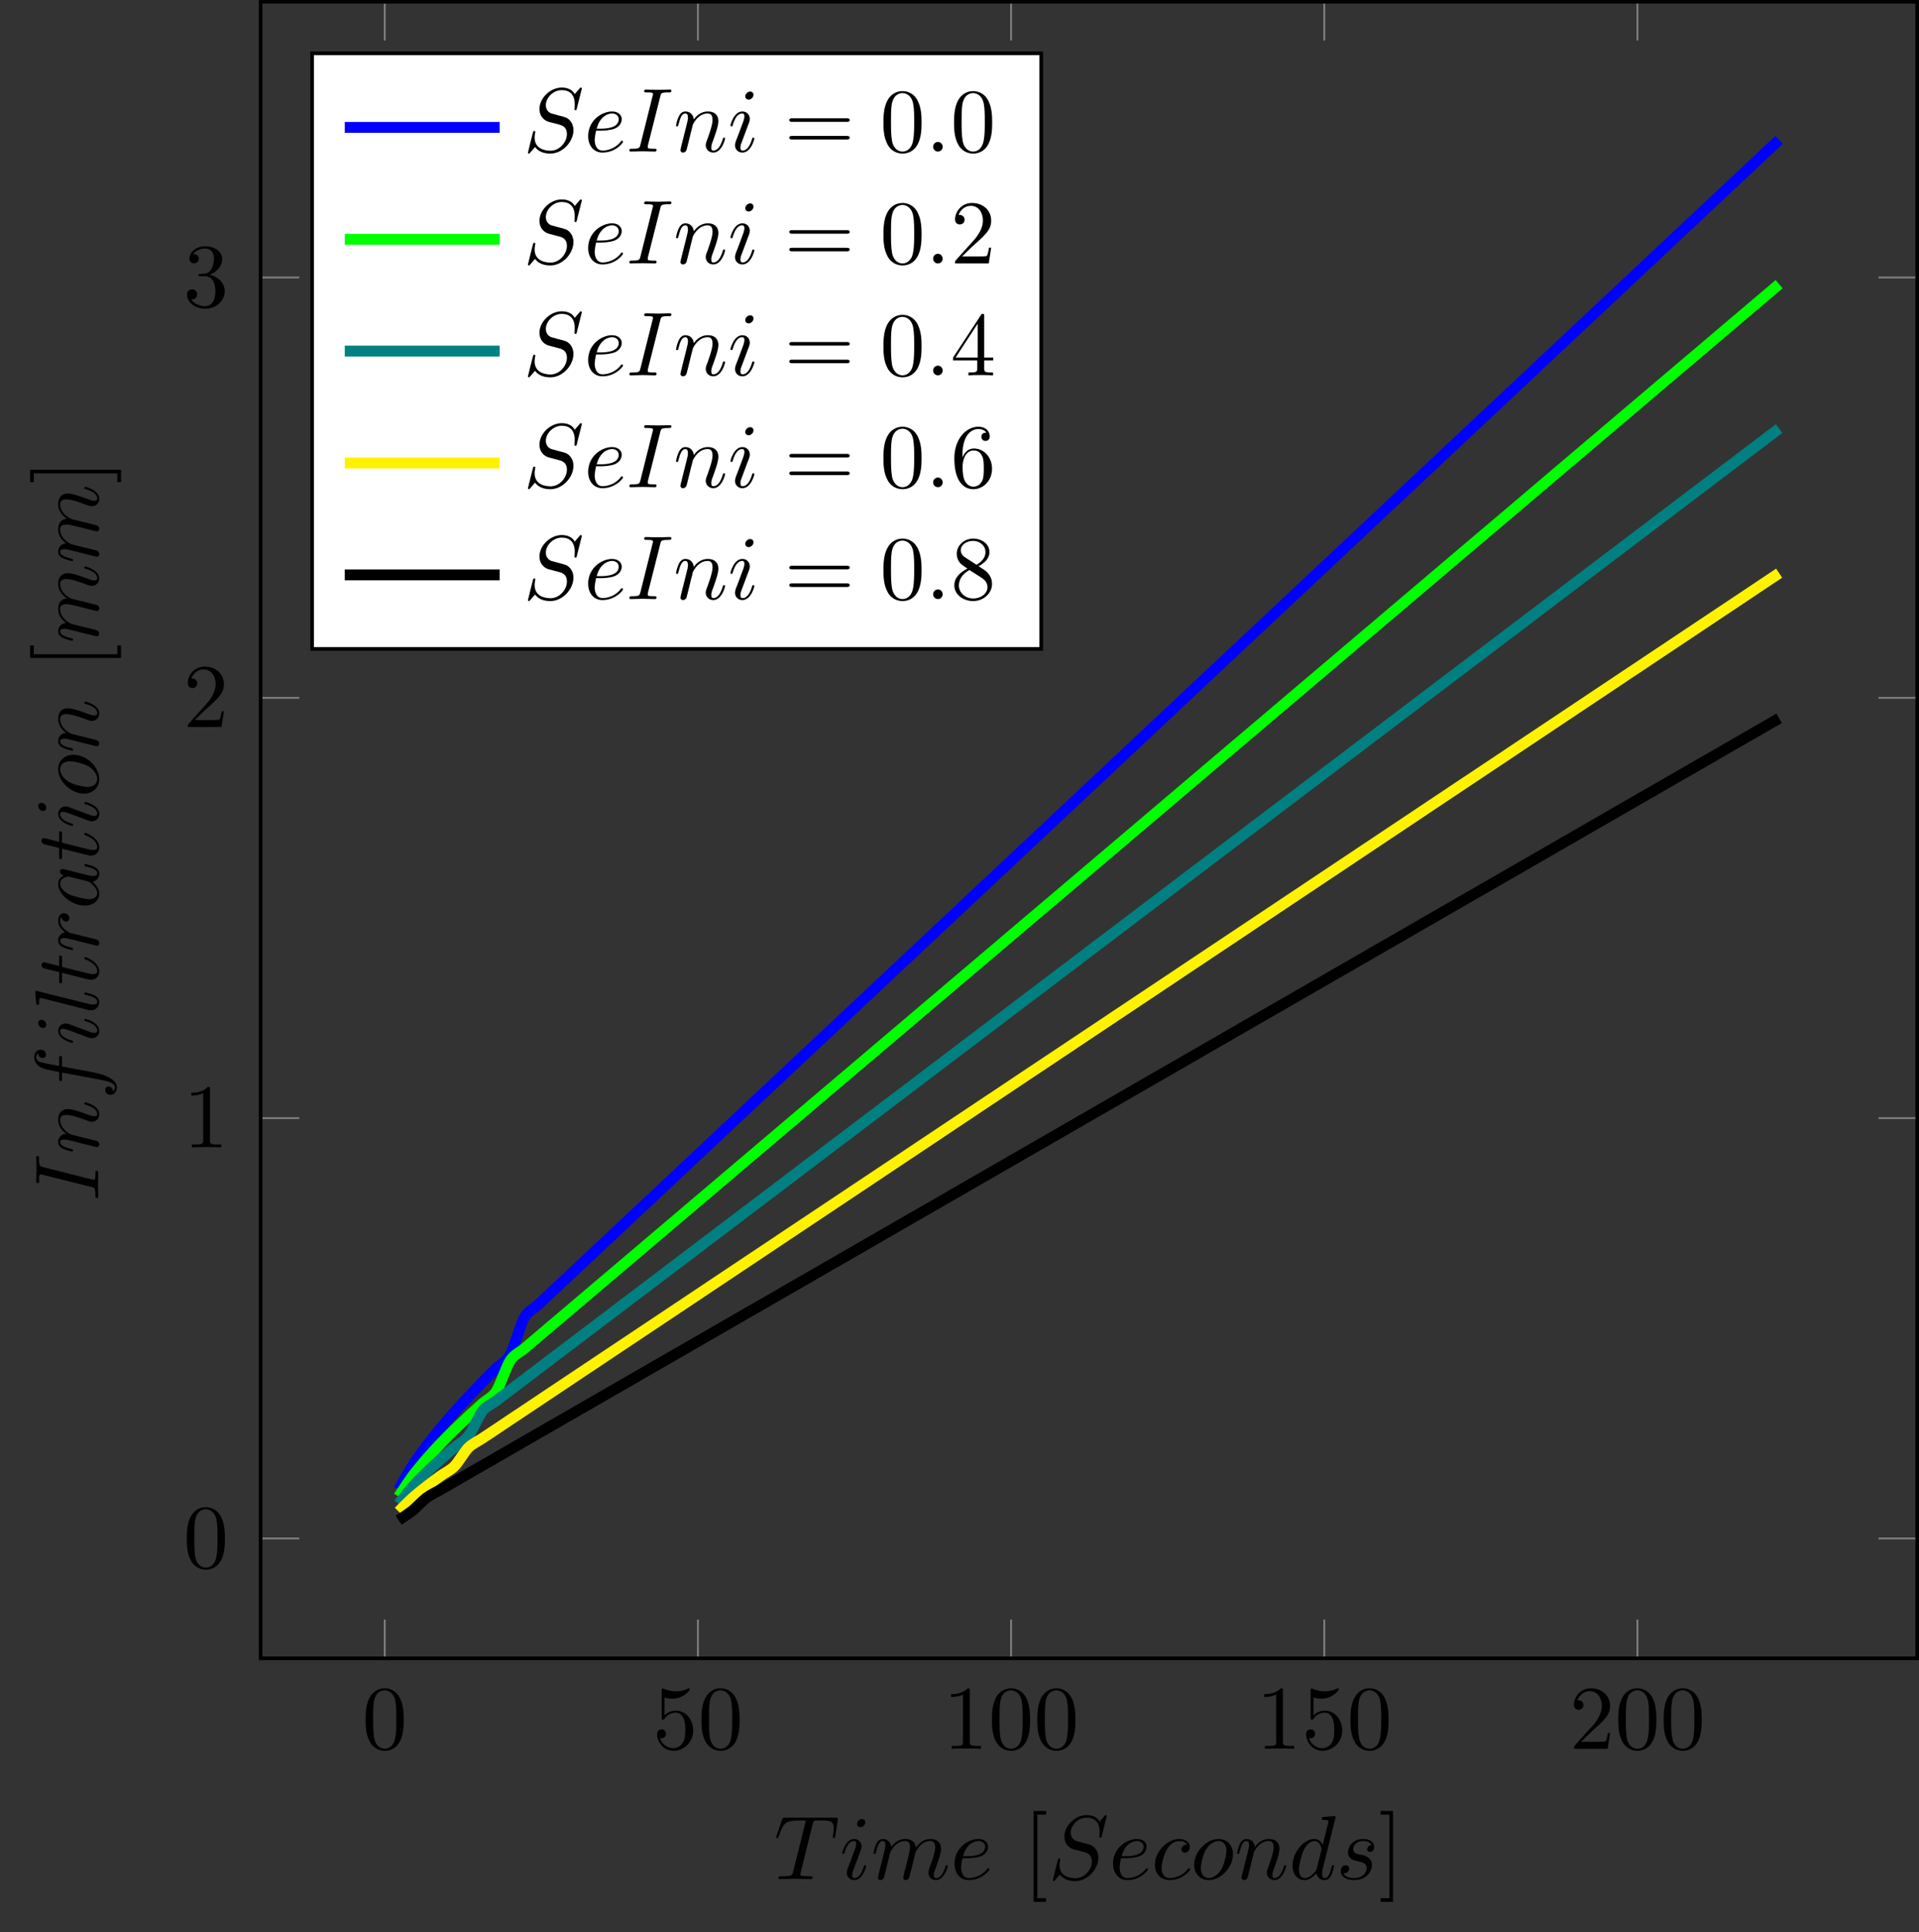 <?xml version="1.0" encoding="UTF-8"?>
<svg xmlns="http://www.w3.org/2000/svg" xmlns:xlink="http://www.w3.org/1999/xlink" width="210.766pt" height="212.2pt" viewBox="0 0 210.766 212.2" version="1.1">
<rect x="0" y="0" width="210.766" height="212.2" fill="#333333" stroke="none"/>
<defs>
<g>
<symbol overflow="visible" id="glyph0-0">
<path style="stroke:none;" d=""/>
</symbol>
<symbol overflow="visible" id="glyph0-1">
<path style="stroke:none;" d="M 4.578 -3.188 C 4.578 -3.984 4.531 -4.781 4.188 -5.516 C 3.734 -6.484 2.906 -6.641 2.5 -6.641 C 1.891 -6.641 1.172 -6.375 0.75 -5.453 C 0.438 -4.766 0.391 -3.984 0.391 -3.188 C 0.391 -2.438 0.422 -1.547 0.844 -0.781 C 1.266 0.016 2 0.219 2.484 0.219 C 3.016 0.219 3.781 0.016 4.219 -0.938 C 4.531 -1.625 4.578 -2.406 4.578 -3.188 Z M 2.484 0 C 2.094 0 1.5 -0.25 1.328 -1.203 C 1.219 -1.797 1.219 -2.719 1.219 -3.312 C 1.219 -3.953 1.219 -4.609 1.297 -5.141 C 1.484 -6.328 2.234 -6.422 2.484 -6.422 C 2.812 -6.422 3.469 -6.234 3.656 -5.25 C 3.766 -4.688 3.766 -3.938 3.766 -3.312 C 3.766 -2.562 3.766 -1.891 3.656 -1.25 C 3.5 -0.297 2.938 0 2.484 0 Z M 2.484 0 "/>
</symbol>
<symbol overflow="visible" id="glyph0-2">
<path style="stroke:none;" d="M 4.469 -2 C 4.469 -3.188 3.656 -4.188 2.578 -4.188 C 2.109 -4.188 1.672 -4.031 1.312 -3.672 L 1.312 -5.625 C 1.516 -5.562 1.844 -5.5 2.156 -5.5 C 3.391 -5.5 4.094 -6.406 4.094 -6.531 C 4.094 -6.594 4.062 -6.641 3.984 -6.641 C 3.984 -6.641 3.953 -6.641 3.906 -6.609 C 3.703 -6.516 3.219 -6.312 2.547 -6.312 C 2.156 -6.312 1.688 -6.391 1.219 -6.594 C 1.141 -6.625 1.125 -6.625 1.109 -6.625 C 1 -6.625 1 -6.547 1 -6.391 L 1 -3.438 C 1 -3.266 1 -3.188 1.141 -3.188 C 1.219 -3.188 1.234 -3.203 1.281 -3.266 C 1.391 -3.422 1.75 -3.969 2.562 -3.969 C 3.078 -3.969 3.328 -3.516 3.406 -3.328 C 3.562 -2.953 3.594 -2.578 3.594 -2.078 C 3.594 -1.719 3.594 -1.125 3.344 -0.703 C 3.109 -0.312 2.734 -0.062 2.281 -0.062 C 1.562 -0.062 0.984 -0.594 0.812 -1.172 C 0.844 -1.172 0.875 -1.156 0.984 -1.156 C 1.312 -1.156 1.484 -1.406 1.484 -1.641 C 1.484 -1.891 1.312 -2.141 0.984 -2.141 C 0.844 -2.141 0.5 -2.062 0.5 -1.609 C 0.5 -0.75 1.188 0.219 2.297 0.219 C 3.453 0.219 4.469 -0.734 4.469 -2 Z M 4.469 -2 "/>
</symbol>
<symbol overflow="visible" id="glyph0-3">
<path style="stroke:none;" d="M 2.938 -6.375 C 2.938 -6.625 2.938 -6.641 2.703 -6.641 C 2.078 -6 1.203 -6 0.891 -6 L 0.891 -5.688 C 1.094 -5.688 1.672 -5.688 2.188 -5.953 L 2.188 -0.781 C 2.188 -0.422 2.156 -0.312 1.266 -0.312 L 0.953 -0.312 L 0.953 0 C 1.297 -0.031 2.156 -0.031 2.562 -0.031 C 2.953 -0.031 3.828 -0.031 4.172 0 L 4.172 -0.312 L 3.859 -0.312 C 2.953 -0.312 2.938 -0.422 2.938 -0.781 Z M 2.938 -6.375 "/>
</symbol>
<symbol overflow="visible" id="glyph0-4">
<path style="stroke:none;" d="M 1.266 -0.766 L 2.328 -1.797 C 3.875 -3.172 4.469 -3.703 4.469 -4.703 C 4.469 -5.844 3.578 -6.641 2.359 -6.641 C 1.234 -6.641 0.5 -5.719 0.5 -4.828 C 0.5 -4.281 1 -4.281 1.031 -4.281 C 1.203 -4.281 1.547 -4.391 1.547 -4.812 C 1.547 -5.062 1.359 -5.328 1.016 -5.328 C 0.938 -5.328 0.922 -5.328 0.891 -5.312 C 1.109 -5.969 1.656 -6.328 2.234 -6.328 C 3.141 -6.328 3.562 -5.516 3.562 -4.703 C 3.562 -3.906 3.078 -3.125 2.516 -2.5 L 0.609 -0.375 C 0.5 -0.266 0.5 -0.234 0.5 0 L 4.203 0 L 4.469 -1.734 L 4.234 -1.734 C 4.172 -1.438 4.109 -1 4 -0.844 C 3.938 -0.766 3.281 -0.766 3.062 -0.766 Z M 1.266 -0.766 "/>
</symbol>
<symbol overflow="visible" id="glyph0-5">
<path style="stroke:none;" d="M 2.891 -3.516 C 3.703 -3.781 4.281 -4.469 4.281 -5.266 C 4.281 -6.078 3.406 -6.641 2.453 -6.641 C 1.453 -6.641 0.688 -6.047 0.688 -5.281 C 0.688 -4.953 0.906 -4.766 1.203 -4.766 C 1.5 -4.766 1.703 -4.984 1.703 -5.281 C 1.703 -5.766 1.234 -5.766 1.094 -5.766 C 1.391 -6.266 2.047 -6.391 2.406 -6.391 C 2.828 -6.391 3.375 -6.172 3.375 -5.281 C 3.375 -5.156 3.344 -4.578 3.094 -4.141 C 2.797 -3.656 2.453 -3.625 2.203 -3.625 C 2.125 -3.609 1.891 -3.594 1.812 -3.594 C 1.734 -3.578 1.672 -3.562 1.672 -3.469 C 1.672 -3.359 1.734 -3.359 1.906 -3.359 L 2.344 -3.359 C 3.156 -3.359 3.531 -2.688 3.531 -1.703 C 3.531 -0.344 2.844 -0.062 2.406 -0.062 C 1.969 -0.062 1.219 -0.234 0.875 -0.812 C 1.219 -0.766 1.531 -0.984 1.531 -1.359 C 1.531 -1.719 1.266 -1.922 0.984 -1.922 C 0.734 -1.922 0.422 -1.781 0.422 -1.344 C 0.422 -0.438 1.344 0.219 2.438 0.219 C 3.656 0.219 4.562 -0.688 4.562 -1.703 C 4.562 -2.516 3.922 -3.297 2.891 -3.516 Z M 2.891 -3.516 "/>
</symbol>
<symbol overflow="visible" id="glyph0-6">
<path style="stroke:none;" d="M 2.547 2.5 L 2.547 2.094 L 1.578 2.094 L 1.578 -7.078 L 2.547 -7.078 L 2.547 -7.484 L 1.172 -7.484 L 1.172 2.5 Z M 2.547 2.5 "/>
</symbol>
<symbol overflow="visible" id="glyph0-7">
<path style="stroke:none;" d="M 1.578 -7.484 L 0.219 -7.484 L 0.219 -7.078 L 1.188 -7.078 L 1.188 2.094 L 0.219 2.094 L 0.219 2.5 L 1.578 2.5 Z M 1.578 -7.484 "/>
</symbol>
<symbol overflow="visible" id="glyph0-8">
<path style="stroke:none;" d="M 6.844 -3.266 C 7 -3.266 7.188 -3.266 7.188 -3.453 C 7.188 -3.656 7 -3.656 6.859 -3.656 L 0.891 -3.656 C 0.75 -3.656 0.562 -3.656 0.562 -3.453 C 0.562 -3.266 0.75 -3.266 0.891 -3.266 Z M 6.859 -1.328 C 7 -1.328 7.188 -1.328 7.188 -1.531 C 7.188 -1.719 7 -1.719 6.844 -1.719 L 0.891 -1.719 C 0.75 -1.719 0.562 -1.719 0.562 -1.531 C 0.562 -1.328 0.75 -1.328 0.891 -1.328 Z M 6.859 -1.328 "/>
</symbol>
<symbol overflow="visible" id="glyph0-9">
<path style="stroke:none;" d="M 2.938 -1.641 L 2.938 -0.781 C 2.938 -0.422 2.906 -0.312 2.172 -0.312 L 1.969 -0.312 L 1.969 0 C 2.375 -0.031 2.891 -0.031 3.312 -0.031 C 3.734 -0.031 4.25 -0.031 4.672 0 L 4.672 -0.312 L 4.453 -0.312 C 3.719 -0.312 3.703 -0.422 3.703 -0.781 L 3.703 -1.641 L 4.688 -1.641 L 4.688 -1.953 L 3.703 -1.953 L 3.703 -6.484 C 3.703 -6.688 3.703 -6.75 3.531 -6.75 C 3.453 -6.75 3.422 -6.75 3.344 -6.625 L 0.281 -1.953 L 0.281 -1.641 Z M 2.984 -1.953 L 0.562 -1.953 L 2.984 -5.672 Z M 2.984 -1.953 "/>
</symbol>
<symbol overflow="visible" id="glyph0-10">
<path style="stroke:none;" d="M 1.312 -3.266 L 1.312 -3.516 C 1.312 -6.031 2.547 -6.391 3.062 -6.391 C 3.297 -6.391 3.719 -6.328 3.938 -5.984 C 3.781 -5.984 3.391 -5.984 3.391 -5.547 C 3.391 -5.234 3.625 -5.078 3.844 -5.078 C 4 -5.078 4.312 -5.172 4.312 -5.562 C 4.312 -6.156 3.875 -6.641 3.047 -6.641 C 1.766 -6.641 0.422 -5.359 0.422 -3.156 C 0.422 -0.484 1.578 0.219 2.5 0.219 C 3.609 0.219 4.562 -0.719 4.562 -2.031 C 4.562 -3.297 3.672 -4.25 2.562 -4.25 C 1.891 -4.25 1.516 -3.75 1.312 -3.266 Z M 2.5 -0.062 C 1.875 -0.062 1.578 -0.656 1.516 -0.812 C 1.328 -1.281 1.328 -2.078 1.328 -2.25 C 1.328 -3.031 1.656 -4.031 2.547 -4.031 C 2.719 -4.031 3.172 -4.031 3.484 -3.406 C 3.656 -3.047 3.656 -2.531 3.656 -2.047 C 3.656 -1.562 3.656 -1.062 3.484 -0.703 C 3.188 -0.109 2.734 -0.062 2.5 -0.062 Z M 2.5 -0.062 "/>
</symbol>
<symbol overflow="visible" id="glyph0-11">
<path style="stroke:none;" d="M 1.625 -4.562 C 1.172 -4.859 1.125 -5.188 1.125 -5.359 C 1.125 -5.969 1.781 -6.391 2.484 -6.391 C 3.203 -6.391 3.844 -5.875 3.844 -5.156 C 3.844 -4.578 3.453 -4.109 2.859 -3.766 Z M 3.078 -3.609 C 3.797 -3.984 4.281 -4.5 4.281 -5.156 C 4.281 -6.078 3.406 -6.641 2.5 -6.641 C 1.5 -6.641 0.688 -5.906 0.688 -4.969 C 0.688 -4.797 0.703 -4.344 1.125 -3.875 C 1.234 -3.766 1.609 -3.516 1.859 -3.344 C 1.281 -3.047 0.422 -2.5 0.422 -1.5 C 0.422 -0.453 1.438 0.219 2.484 0.219 C 3.609 0.219 4.562 -0.609 4.562 -1.672 C 4.562 -2.031 4.453 -2.484 4.062 -2.906 C 3.875 -3.109 3.719 -3.203 3.078 -3.609 Z M 2.078 -3.188 L 3.312 -2.406 C 3.594 -2.219 4.062 -1.922 4.062 -1.312 C 4.062 -0.578 3.312 -0.062 2.5 -0.062 C 1.641 -0.062 0.922 -0.672 0.922 -1.5 C 0.922 -2.078 1.234 -2.719 2.078 -3.188 Z M 2.078 -3.188 "/>
</symbol>
<symbol overflow="visible" id="glyph1-0">
<path style="stroke:none;" d=""/>
</symbol>
<symbol overflow="visible" id="glyph1-1">
<path style="stroke:none;" d="M 4.25 -6.047 C 4.328 -6.328 4.359 -6.391 4.484 -6.422 C 4.578 -6.438 4.906 -6.438 5.109 -6.438 C 6.125 -6.438 6.562 -6.406 6.562 -5.625 C 6.562 -5.469 6.531 -5.078 6.484 -4.828 C 6.484 -4.781 6.453 -4.672 6.453 -4.641 C 6.453 -4.578 6.484 -4.5 6.578 -4.5 C 6.688 -4.5 6.703 -4.578 6.734 -4.734 L 7 -6.469 C 7.016 -6.516 7.016 -6.609 7.016 -6.641 C 7.016 -6.75 6.922 -6.75 6.75 -6.75 L 1.219 -6.75 C 0.984 -6.75 0.969 -6.734 0.891 -6.547 L 0.297 -4.797 C 0.297 -4.781 0.234 -4.641 0.234 -4.609 C 0.234 -4.562 0.297 -4.5 0.359 -4.5 C 0.453 -4.5 0.469 -4.562 0.531 -4.719 C 1.062 -6.266 1.328 -6.438 2.797 -6.438 L 3.188 -6.438 C 3.469 -6.438 3.469 -6.406 3.469 -6.312 C 3.469 -6.266 3.438 -6.141 3.422 -6.109 L 2.094 -0.781 C 2 -0.422 1.969 -0.312 0.906 -0.312 C 0.547 -0.312 0.484 -0.312 0.484 -0.125 C 0.484 0 0.594 0 0.656 0 C 0.922 0 1.203 -0.016 1.469 -0.016 C 1.75 -0.016 2.047 -0.031 2.328 -0.031 C 2.609 -0.031 2.875 -0.016 3.156 -0.016 C 3.438 -0.016 3.734 0 4.016 0 C 4.109 0 4.234 0 4.234 -0.203 C 4.234 -0.312 4.156 -0.312 3.891 -0.312 C 3.656 -0.312 3.516 -0.312 3.266 -0.328 C 2.969 -0.359 2.891 -0.391 2.891 -0.547 C 2.891 -0.562 2.891 -0.609 2.938 -0.75 Z M 4.25 -6.047 "/>
</symbol>
<symbol overflow="visible" id="glyph1-2">
<path style="stroke:none;" d="M 2.828 -6.234 C 2.828 -6.438 2.688 -6.594 2.469 -6.594 C 2.188 -6.594 1.922 -6.328 1.922 -6.062 C 1.922 -5.875 2.062 -5.703 2.297 -5.703 C 2.531 -5.703 2.828 -5.938 2.828 -6.234 Z M 2.078 -2.484 C 2.188 -2.766 2.188 -2.797 2.297 -3.062 C 2.375 -3.266 2.422 -3.406 2.422 -3.594 C 2.422 -4.031 2.109 -4.406 1.609 -4.406 C 0.672 -4.406 0.297 -2.953 0.297 -2.875 C 0.297 -2.766 0.391 -2.766 0.406 -2.766 C 0.516 -2.766 0.516 -2.797 0.562 -2.953 C 0.844 -3.891 1.234 -4.188 1.578 -4.188 C 1.656 -4.188 1.828 -4.188 1.828 -3.875 C 1.828 -3.656 1.75 -3.453 1.719 -3.344 C 1.641 -3.094 1.188 -1.938 1.031 -1.5 C 0.922 -1.25 0.797 -0.922 0.797 -0.703 C 0.797 -0.234 1.141 0.109 1.609 0.109 C 2.547 0.109 2.922 -1.328 2.922 -1.422 C 2.922 -1.531 2.828 -1.531 2.797 -1.531 C 2.703 -1.531 2.703 -1.5 2.656 -1.344 C 2.469 -0.719 2.141 -0.109 1.641 -0.109 C 1.469 -0.109 1.391 -0.203 1.391 -0.438 C 1.391 -0.688 1.453 -0.828 1.688 -1.438 Z M 2.078 -2.484 "/>
</symbol>
<symbol overflow="visible" id="glyph1-3">
<path style="stroke:none;" d="M 0.875 -0.594 C 0.844 -0.438 0.781 -0.203 0.781 -0.156 C 0.781 0.016 0.922 0.109 1.078 0.109 C 1.203 0.109 1.375 0.031 1.453 -0.172 C 1.453 -0.188 1.578 -0.656 1.641 -0.906 L 1.859 -1.797 C 1.906 -2.031 1.969 -2.25 2.031 -2.469 C 2.062 -2.641 2.141 -2.938 2.156 -2.969 C 2.297 -3.281 2.828 -4.188 3.781 -4.188 C 4.234 -4.188 4.312 -3.812 4.312 -3.484 C 4.312 -3.234 4.25 -2.953 4.172 -2.656 L 3.891 -1.5 L 3.688 -0.75 C 3.656 -0.547 3.562 -0.203 3.562 -0.156 C 3.562 0.016 3.703 0.109 3.844 0.109 C 4.156 0.109 4.219 -0.141 4.297 -0.453 C 4.438 -1.016 4.812 -2.469 4.891 -2.859 C 4.922 -2.984 5.453 -4.188 6.547 -4.188 C 6.969 -4.188 7.078 -3.844 7.078 -3.484 C 7.078 -2.922 6.656 -1.781 6.453 -1.25 C 6.375 -1.016 6.328 -0.906 6.328 -0.703 C 6.328 -0.234 6.672 0.109 7.141 0.109 C 8.078 0.109 8.453 -1.344 8.453 -1.422 C 8.453 -1.531 8.359 -1.531 8.328 -1.531 C 8.234 -1.531 8.234 -1.5 8.188 -1.344 C 8.031 -0.812 7.719 -0.109 7.172 -0.109 C 7 -0.109 6.922 -0.203 6.922 -0.438 C 6.922 -0.688 7.016 -0.922 7.109 -1.141 C 7.297 -1.672 7.719 -2.766 7.719 -3.344 C 7.719 -3.984 7.312 -4.406 6.562 -4.406 C 5.828 -4.406 5.312 -3.969 4.938 -3.438 C 4.938 -3.562 4.906 -3.906 4.625 -4.141 C 4.375 -4.359 4.062 -4.406 3.812 -4.406 C 2.906 -4.406 2.422 -3.766 2.25 -3.531 C 2.203 -4.109 1.781 -4.406 1.328 -4.406 C 0.875 -4.406 0.688 -4.016 0.594 -3.844 C 0.422 -3.484 0.297 -2.906 0.297 -2.875 C 0.297 -2.766 0.391 -2.766 0.406 -2.766 C 0.516 -2.766 0.516 -2.781 0.578 -3 C 0.75 -3.703 0.953 -4.188 1.312 -4.188 C 1.469 -4.188 1.609 -4.109 1.609 -3.734 C 1.609 -3.516 1.578 -3.406 1.453 -2.891 Z M 0.875 -0.594 "/>
</symbol>
<symbol overflow="visible" id="glyph1-4">
<path style="stroke:none;" d="M 1.859 -2.297 C 2.156 -2.297 2.891 -2.328 3.391 -2.531 C 4.094 -2.828 4.141 -3.422 4.141 -3.562 C 4.141 -4 3.766 -4.406 3.078 -4.406 C 1.969 -4.406 0.453 -3.438 0.453 -1.688 C 0.453 -0.672 1.047 0.109 2.031 0.109 C 3.453 0.109 4.281 -0.953 4.281 -1.062 C 4.281 -1.125 4.234 -1.203 4.172 -1.203 C 4.109 -1.203 4.094 -1.172 4.031 -1.094 C 3.25 -0.109 2.156 -0.109 2.047 -0.109 C 1.266 -0.109 1.172 -0.953 1.172 -1.266 C 1.172 -1.391 1.188 -1.688 1.328 -2.297 Z M 1.391 -2.516 C 1.781 -4.031 2.812 -4.188 3.078 -4.188 C 3.531 -4.188 3.812 -3.891 3.812 -3.562 C 3.812 -2.516 2.219 -2.516 1.797 -2.516 Z M 1.391 -2.516 "/>
</symbol>
<symbol overflow="visible" id="glyph1-5">
<path style="stroke:none;" d="M 6.438 -6.922 C 6.438 -6.953 6.406 -7.031 6.312 -7.031 C 6.266 -7.031 6.266 -7.016 6.141 -6.875 L 5.656 -6.312 C 5.406 -6.781 4.891 -7.031 4.234 -7.031 C 2.969 -7.031 1.781 -5.875 1.781 -4.672 C 1.781 -3.875 2.297 -3.406 2.812 -3.266 L 3.875 -2.984 C 4.25 -2.891 4.797 -2.734 4.797 -1.922 C 4.797 -1.031 3.984 -0.094 3 -0.094 C 2.359 -0.094 1.25 -0.312 1.25 -1.547 C 1.25 -1.781 1.312 -2.031 1.312 -2.078 C 1.328 -2.125 1.328 -2.141 1.328 -2.156 C 1.328 -2.25 1.266 -2.266 1.219 -2.266 C 1.172 -2.266 1.141 -2.25 1.109 -2.219 C 1.078 -2.188 0.516 0.094 0.516 0.125 C 0.516 0.172 0.562 0.219 0.625 0.219 C 0.672 0.219 0.688 0.203 0.812 0.062 L 1.297 -0.5 C 1.719 0.078 2.406 0.219 2.984 0.219 C 4.344 0.219 5.516 -1.109 5.516 -2.344 C 5.516 -3.031 5.172 -3.375 5.031 -3.516 C 4.797 -3.734 4.641 -3.781 3.766 -4 C 3.531 -4.062 3.188 -4.172 3.094 -4.188 C 2.828 -4.281 2.484 -4.562 2.484 -5.094 C 2.484 -5.906 3.281 -6.75 4.234 -6.75 C 5.047 -6.75 5.656 -6.312 5.656 -5.203 C 5.656 -4.891 5.625 -4.703 5.625 -4.641 C 5.625 -4.641 5.625 -4.547 5.734 -4.547 C 5.844 -4.547 5.859 -4.578 5.891 -4.75 Z M 6.438 -6.922 "/>
</symbol>
<symbol overflow="visible" id="glyph1-6">
<path style="stroke:none;" d="M 3.953 -3.781 C 3.781 -3.781 3.656 -3.781 3.516 -3.656 C 3.344 -3.5 3.328 -3.328 3.328 -3.266 C 3.328 -3.016 3.516 -2.906 3.703 -2.906 C 3.984 -2.906 4.25 -3.156 4.25 -3.547 C 4.25 -4.031 3.781 -4.406 3.078 -4.406 C 1.734 -4.406 0.406 -2.984 0.406 -1.578 C 0.406 -0.672 0.984 0.109 2.031 0.109 C 3.453 0.109 4.281 -0.953 4.281 -1.062 C 4.281 -1.125 4.234 -1.203 4.172 -1.203 C 4.109 -1.203 4.094 -1.172 4.031 -1.094 C 3.25 -0.109 2.156 -0.109 2.047 -0.109 C 1.422 -0.109 1.141 -0.594 1.141 -1.203 C 1.141 -1.609 1.344 -2.578 1.688 -3.188 C 2 -3.766 2.547 -4.188 3.094 -4.188 C 3.422 -4.188 3.812 -4.062 3.953 -3.781 Z M 3.953 -3.781 "/>
</symbol>
<symbol overflow="visible" id="glyph1-7">
<path style="stroke:none;" d="M 4.672 -2.719 C 4.672 -3.766 3.984 -4.406 3.078 -4.406 C 1.75 -4.406 0.406 -2.984 0.406 -1.578 C 0.406 -0.594 1.078 0.109 2 0.109 C 3.328 0.109 4.672 -1.266 4.672 -2.719 Z M 2.016 -0.109 C 1.578 -0.109 1.141 -0.422 1.141 -1.203 C 1.141 -1.688 1.406 -2.766 1.719 -3.266 C 2.219 -4.031 2.797 -4.188 3.078 -4.188 C 3.656 -4.188 3.953 -3.703 3.953 -3.109 C 3.953 -2.719 3.75 -1.672 3.375 -1.031 C 3.016 -0.453 2.469 -0.109 2.016 -0.109 Z M 2.016 -0.109 "/>
</symbol>
<symbol overflow="visible" id="glyph1-8">
<path style="stroke:none;" d="M 0.875 -0.594 C 0.844 -0.438 0.781 -0.203 0.781 -0.156 C 0.781 0.016 0.922 0.109 1.078 0.109 C 1.203 0.109 1.375 0.031 1.453 -0.172 C 1.453 -0.188 1.578 -0.656 1.641 -0.906 L 1.859 -1.797 C 1.906 -2.031 1.969 -2.25 2.031 -2.469 C 2.062 -2.641 2.141 -2.938 2.156 -2.969 C 2.297 -3.281 2.828 -4.188 3.781 -4.188 C 4.234 -4.188 4.312 -3.812 4.312 -3.484 C 4.312 -2.875 3.828 -1.594 3.672 -1.172 C 3.578 -0.938 3.562 -0.812 3.562 -0.703 C 3.562 -0.234 3.922 0.109 4.391 0.109 C 5.328 0.109 5.688 -1.344 5.688 -1.422 C 5.688 -1.531 5.609 -1.531 5.578 -1.531 C 5.469 -1.531 5.469 -1.5 5.422 -1.344 C 5.219 -0.672 4.891 -0.109 4.406 -0.109 C 4.234 -0.109 4.172 -0.203 4.172 -0.438 C 4.172 -0.688 4.25 -0.922 4.344 -1.141 C 4.531 -1.672 4.953 -2.766 4.953 -3.344 C 4.953 -4 4.531 -4.406 3.812 -4.406 C 2.906 -4.406 2.422 -3.766 2.25 -3.531 C 2.203 -4.094 1.797 -4.406 1.328 -4.406 C 0.875 -4.406 0.688 -4.016 0.594 -3.844 C 0.422 -3.5 0.297 -2.906 0.297 -2.875 C 0.297 -2.766 0.391 -2.766 0.406 -2.766 C 0.516 -2.766 0.516 -2.781 0.578 -3 C 0.75 -3.703 0.953 -4.188 1.312 -4.188 C 1.5 -4.188 1.609 -4.062 1.609 -3.734 C 1.609 -3.516 1.578 -3.406 1.453 -2.891 Z M 0.875 -0.594 "/>
</symbol>
<symbol overflow="visible" id="glyph1-9">
<path style="stroke:none;" d="M 5.141 -6.812 C 5.141 -6.812 5.141 -6.922 5.016 -6.922 C 4.859 -6.922 3.922 -6.828 3.75 -6.812 C 3.672 -6.797 3.609 -6.75 3.609 -6.625 C 3.609 -6.5 3.703 -6.5 3.844 -6.5 C 4.328 -6.5 4.344 -6.438 4.344 -6.328 L 4.312 -6.125 L 3.719 -3.766 C 3.531 -4.141 3.25 -4.406 2.797 -4.406 C 1.641 -4.406 0.406 -2.938 0.406 -1.484 C 0.406 -0.547 0.953 0.109 1.719 0.109 C 1.922 0.109 2.422 0.062 3.016 -0.641 C 3.094 -0.219 3.453 0.109 3.922 0.109 C 4.281 0.109 4.5 -0.125 4.672 -0.438 C 4.828 -0.797 4.969 -1.406 4.969 -1.422 C 4.969 -1.531 4.875 -1.531 4.844 -1.531 C 4.75 -1.531 4.734 -1.484 4.703 -1.344 C 4.531 -0.703 4.359 -0.109 3.953 -0.109 C 3.672 -0.109 3.656 -0.375 3.656 -0.562 C 3.656 -0.812 3.672 -0.875 3.703 -1.047 Z M 3.078 -1.188 C 3.016 -1 3.016 -0.984 2.875 -0.812 C 2.438 -0.266 2.031 -0.109 1.75 -0.109 C 1.25 -0.109 1.109 -0.656 1.109 -1.047 C 1.109 -1.547 1.422 -2.766 1.656 -3.234 C 1.969 -3.812 2.406 -4.188 2.812 -4.188 C 3.453 -4.188 3.594 -3.375 3.594 -3.312 C 3.594 -3.25 3.578 -3.188 3.562 -3.141 Z M 3.078 -1.188 "/>
</symbol>
<symbol overflow="visible" id="glyph1-10">
<path style="stroke:none;" d="M 3.891 -3.734 C 3.625 -3.719 3.422 -3.5 3.422 -3.281 C 3.422 -3.141 3.516 -2.984 3.734 -2.984 C 3.953 -2.984 4.188 -3.156 4.188 -3.547 C 4.188 -4 3.766 -4.406 3 -4.406 C 1.688 -4.406 1.312 -3.391 1.312 -2.953 C 1.312 -2.172 2.047 -2.031 2.344 -1.969 C 2.859 -1.859 3.375 -1.75 3.375 -1.203 C 3.375 -0.953 3.156 -0.109 1.953 -0.109 C 1.812 -0.109 1.047 -0.109 0.812 -0.641 C 1.203 -0.594 1.453 -0.891 1.453 -1.172 C 1.453 -1.391 1.281 -1.516 1.078 -1.516 C 0.812 -1.516 0.516 -1.312 0.516 -0.859 C 0.516 -0.297 1.094 0.109 1.938 0.109 C 3.562 0.109 3.953 -1.094 3.953 -1.547 C 3.953 -1.906 3.766 -2.156 3.641 -2.266 C 3.375 -2.547 3.078 -2.609 2.641 -2.688 C 2.281 -2.766 1.891 -2.844 1.891 -3.297 C 1.891 -3.578 2.125 -4.188 3 -4.188 C 3.25 -4.188 3.75 -4.109 3.891 -3.734 Z M 3.891 -3.734 "/>
</symbol>
<symbol overflow="visible" id="glyph1-11">
<path style="stroke:none;" d="M 3.734 -6.047 C 3.812 -6.406 3.844 -6.5 4.641 -6.5 C 4.875 -6.5 4.953 -6.5 4.953 -6.688 C 4.953 -6.812 4.844 -6.812 4.812 -6.812 C 4.516 -6.812 3.781 -6.781 3.484 -6.781 C 3.188 -6.781 2.469 -6.812 2.156 -6.812 C 2.094 -6.812 1.969 -6.812 1.969 -6.609 C 1.969 -6.5 2.047 -6.5 2.25 -6.5 C 2.656 -6.5 2.938 -6.5 2.938 -6.312 C 2.938 -6.266 2.938 -6.234 2.906 -6.156 L 1.562 -0.781 C 1.469 -0.406 1.453 -0.312 0.656 -0.312 C 0.422 -0.312 0.344 -0.312 0.344 -0.109 C 0.344 0 0.453 0 0.484 0 C 0.781 0 1.5 -0.031 1.797 -0.031 C 2.094 -0.031 2.828 0 3.125 0 C 3.203 0 3.328 0 3.328 -0.188 C 3.328 -0.312 3.25 -0.312 3.031 -0.312 C 2.844 -0.312 2.797 -0.312 2.609 -0.328 C 2.391 -0.344 2.359 -0.391 2.359 -0.5 C 2.359 -0.578 2.375 -0.656 2.391 -0.734 Z M 3.734 -6.047 "/>
</symbol>
<symbol overflow="visible" id="glyph1-12">
<path style="stroke:none;" d="M 1.906 -0.531 C 1.906 -0.812 1.672 -1.062 1.391 -1.062 C 1.094 -1.062 0.859 -0.812 0.859 -0.531 C 0.859 -0.234 1.094 0 1.391 0 C 1.672 0 1.906 -0.234 1.906 -0.531 Z M 1.906 -0.531 "/>
</symbol>
<symbol overflow="visible" id="glyph2-0">
<path style="stroke:none;" d=""/>
</symbol>
<symbol overflow="visible" id="glyph2-1">
<path style="stroke:none;" d="M -6.047 -3.734 C -6.406 -3.812 -6.5 -3.844 -6.5 -4.641 C -6.5 -4.875 -6.5 -4.953 -6.688 -4.953 C -6.812 -4.953 -6.812 -4.844 -6.812 -4.812 C -6.812 -4.516 -6.781 -3.781 -6.781 -3.484 C -6.781 -3.188 -6.812 -2.469 -6.812 -2.156 C -6.812 -2.094 -6.812 -1.969 -6.609 -1.969 C -6.5 -1.969 -6.5 -2.047 -6.5 -2.25 C -6.5 -2.656 -6.5 -2.938 -6.312 -2.938 C -6.266 -2.938 -6.234 -2.938 -6.156 -2.906 L -0.781 -1.562 C -0.406 -1.469 -0.312 -1.453 -0.312 -0.656 C -0.312 -0.422 -0.312 -0.344 -0.109 -0.344 C 0 -0.344 0 -0.453 0 -0.484 C 0 -0.781 -0.031 -1.5 -0.031 -1.797 C -0.031 -2.094 0 -2.828 0 -3.125 C 0 -3.203 0 -3.328 -0.188 -3.328 C -0.312 -3.328 -0.312 -3.25 -0.312 -3.031 C -0.312 -2.844 -0.312 -2.797 -0.328 -2.609 C -0.344 -2.391 -0.391 -2.359 -0.5 -2.359 C -0.578 -2.359 -0.656 -2.375 -0.734 -2.391 Z M -6.047 -3.734 "/>
</symbol>
<symbol overflow="visible" id="glyph2-2">
<path style="stroke:none;" d="M -0.594 -0.875 C -0.438 -0.844 -0.203 -0.781 -0.156 -0.781 C 0.016 -0.781 0.109 -0.922 0.109 -1.078 C 0.109 -1.203 0.031 -1.375 -0.172 -1.453 C -0.188 -1.453 -0.656 -1.578 -0.906 -1.641 L -1.797 -1.859 C -2.031 -1.906 -2.25 -1.969 -2.469 -2.031 C -2.641 -2.062 -2.938 -2.141 -2.969 -2.156 C -3.281 -2.297 -4.188 -2.828 -4.188 -3.781 C -4.188 -4.234 -3.812 -4.312 -3.484 -4.312 C -2.875 -4.312 -1.594 -3.828 -1.172 -3.672 C -0.938 -3.578 -0.812 -3.562 -0.703 -3.562 C -0.234 -3.562 0.109 -3.922 0.109 -4.391 C 0.109 -5.328 -1.344 -5.688 -1.422 -5.688 C -1.531 -5.688 -1.531 -5.609 -1.531 -5.578 C -1.531 -5.469 -1.5 -5.469 -1.344 -5.422 C -0.672 -5.219 -0.109 -4.891 -0.109 -4.406 C -0.109 -4.234 -0.203 -4.172 -0.438 -4.172 C -0.688 -4.172 -0.922 -4.25 -1.141 -4.344 C -1.672 -4.531 -2.766 -4.953 -3.344 -4.953 C -4 -4.953 -4.406 -4.531 -4.406 -3.812 C -4.406 -2.906 -3.766 -2.422 -3.531 -2.25 C -4.094 -2.203 -4.406 -1.797 -4.406 -1.328 C -4.406 -0.875 -4.016 -0.688 -3.844 -0.594 C -3.5 -0.422 -2.906 -0.297 -2.875 -0.297 C -2.766 -0.297 -2.766 -0.391 -2.766 -0.406 C -2.766 -0.516 -2.781 -0.516 -3 -0.578 C -3.703 -0.75 -4.188 -0.953 -4.188 -1.312 C -4.188 -1.5 -4.062 -1.609 -3.734 -1.609 C -3.516 -1.609 -3.406 -1.578 -2.891 -1.453 Z M -0.594 -0.875 "/>
</symbol>
<symbol overflow="visible" id="glyph2-3">
<path style="stroke:none;" d="M -3.984 -3.656 L -3.984 -4.516 C -3.984 -4.719 -3.984 -4.812 -4.188 -4.812 C -4.297 -4.812 -4.297 -4.719 -4.297 -4.547 L -4.297 -3.719 L -5.438 -3.922 C -5.641 -3.969 -6.344 -4.109 -6.469 -4.172 C -6.656 -4.25 -6.812 -4.422 -6.812 -4.641 C -6.812 -4.672 -6.812 -4.938 -6.625 -5.125 C -6.594 -4.688 -6.234 -4.578 -6.094 -4.578 C -5.859 -4.578 -5.734 -4.766 -5.734 -4.953 C -5.734 -5.219 -5.969 -5.5 -6.344 -5.5 C -6.797 -5.5 -7.031 -5.047 -7.031 -4.641 C -7.031 -4.297 -6.844 -3.672 -5.859 -3.375 C -5.656 -3.312 -5.547 -3.281 -4.297 -3.047 L -4.297 -2.359 C -4.297 -2.156 -4.297 -2.047 -4.109 -2.047 C -3.984 -2.047 -3.984 -2.141 -3.984 -2.328 L -3.984 -2.984 L -0.047 -2.25 C 0.922 -2.062 1.828 -1.891 1.828 -1.375 C 1.828 -1.328 1.828 -1.094 1.641 -0.891 C 1.609 -1.359 1.25 -1.453 1.109 -1.453 C 0.875 -1.453 0.75 -1.266 0.75 -1.078 C 0.75 -0.812 0.984 -0.531 1.359 -0.531 C 1.797 -0.531 2.047 -0.969 2.047 -1.375 C 2.047 -1.922 1.453 -2.328 1.078 -2.5 C 0.453 -2.828 -0.75 -3.047 -0.828 -3.062 Z M -3.984 -3.656 "/>
</symbol>
<symbol overflow="visible" id="glyph2-4">
<path style="stroke:none;" d="M -6.234 -2.828 C -6.438 -2.828 -6.594 -2.688 -6.594 -2.469 C -6.594 -2.188 -6.328 -1.922 -6.062 -1.922 C -5.875 -1.922 -5.703 -2.062 -5.703 -2.297 C -5.703 -2.531 -5.938 -2.828 -6.234 -2.828 Z M -2.484 -2.078 C -2.766 -2.188 -2.797 -2.188 -3.062 -2.297 C -3.266 -2.375 -3.406 -2.422 -3.594 -2.422 C -4.031 -2.422 -4.406 -2.109 -4.406 -1.609 C -4.406 -0.672 -2.953 -0.297 -2.875 -0.297 C -2.766 -0.297 -2.766 -0.391 -2.766 -0.406 C -2.766 -0.516 -2.797 -0.516 -2.953 -0.562 C -3.891 -0.844 -4.188 -1.234 -4.188 -1.578 C -4.188 -1.656 -4.188 -1.828 -3.875 -1.828 C -3.656 -1.828 -3.453 -1.75 -3.344 -1.719 C -3.094 -1.641 -1.938 -1.188 -1.5 -1.031 C -1.25 -0.922 -0.922 -0.797 -0.703 -0.797 C -0.234 -0.797 0.109 -1.141 0.109 -1.609 C 0.109 -2.547 -1.328 -2.922 -1.422 -2.922 C -1.531 -2.922 -1.531 -2.828 -1.531 -2.797 C -1.531 -2.703 -1.5 -2.703 -1.344 -2.656 C -0.719 -2.469 -0.109 -2.141 -0.109 -1.641 C -0.109 -1.469 -0.203 -1.391 -0.438 -1.391 C -0.688 -1.391 -0.828 -1.453 -1.438 -1.688 Z M -2.484 -2.078 "/>
</symbol>
<symbol overflow="visible" id="glyph2-5">
<path style="stroke:none;" d="M -6.812 -2.578 C -6.812 -2.578 -6.922 -2.578 -6.922 -2.438 C -6.922 -2.219 -6.844 -1.484 -6.812 -1.219 C -6.812 -1.141 -6.797 -1.031 -6.609 -1.031 C -6.5 -1.031 -6.5 -1.141 -6.5 -1.281 C -6.5 -1.766 -6.406 -1.781 -6.328 -1.781 L -6.125 -1.75 L -1.141 -0.484 C -1.031 -0.453 -0.969 -0.438 -0.812 -0.438 C -0.234 -0.438 0.109 -0.875 0.109 -1.344 C 0.109 -1.672 -0.094 -1.922 -0.453 -2.094 C -0.828 -2.266 -1.406 -2.391 -1.422 -2.391 C -1.531 -2.391 -1.531 -2.297 -1.531 -2.266 C -1.531 -2.172 -1.484 -2.156 -1.344 -2.141 C -0.703 -1.969 -0.109 -1.781 -0.109 -1.375 C -0.109 -1.078 -0.422 -1.078 -0.562 -1.078 C -0.812 -1.078 -0.859 -1.094 -1.047 -1.141 Z M -6.812 -2.578 "/>
</symbol>
<symbol overflow="visible" id="glyph2-6">
<path style="stroke:none;" d="M -3.984 -2.047 L -3.984 -2.984 C -3.984 -3.188 -3.984 -3.297 -4.188 -3.297 C -4.297 -3.297 -4.297 -3.188 -4.297 -3.016 L -4.297 -2.141 C -5.719 -2.5 -5.906 -2.547 -5.969 -2.547 C -6.141 -2.547 -6.234 -2.422 -6.234 -2.25 C -6.234 -2.219 -6.234 -1.938 -5.875 -1.859 L -4.297 -1.469 L -4.297 -0.531 C -4.297 -0.328 -4.297 -0.234 -4.109 -0.234 C -3.984 -0.234 -3.984 -0.312 -3.984 -0.516 L -3.984 -1.391 C -1.156 -0.672 -0.984 -0.625 -0.812 -0.625 C -0.266 -0.625 0.109 -1 0.109 -1.547 C 0.109 -2.562 -1.344 -3.125 -1.422 -3.125 C -1.531 -3.125 -1.531 -3.047 -1.531 -3.016 C -1.531 -2.922 -1.5 -2.906 -1.391 -2.859 C -0.344 -2.438 -0.109 -1.906 -0.109 -1.562 C -0.109 -1.359 -0.234 -1.25 -0.562 -1.25 C -0.812 -1.25 -0.875 -1.281 -1.047 -1.312 Z M -3.984 -2.047 "/>
</symbol>
<symbol overflow="visible" id="glyph2-7">
<path style="stroke:none;" d="M -0.594 -0.875 C -0.438 -0.844 -0.203 -0.781 -0.156 -0.781 C 0.016 -0.781 0.109 -0.922 0.109 -1.078 C 0.109 -1.203 0.031 -1.375 -0.172 -1.453 C -0.203 -1.469 -1.562 -1.797 -1.75 -1.844 C -2.078 -1.922 -2.766 -2.109 -3.047 -2.156 C -3.172 -2.203 -3.641 -2.484 -3.859 -2.719 C -3.922 -2.797 -4.188 -3.094 -4.188 -3.516 C -4.188 -3.781 -4.062 -3.922 -4.062 -3.938 C -4.016 -3.641 -3.781 -3.422 -3.516 -3.422 C -3.359 -3.422 -3.172 -3.531 -3.172 -3.797 C -3.172 -4.062 -3.406 -4.344 -3.766 -4.344 C -4.109 -4.344 -4.406 -4.031 -4.406 -3.516 C -4.406 -2.875 -3.922 -2.438 -3.641 -2.25 C -4.094 -2.156 -4.406 -1.797 -4.406 -1.328 C -4.406 -0.875 -4.016 -0.688 -3.844 -0.594 C -3.5 -0.422 -2.906 -0.297 -2.875 -0.297 C -2.766 -0.297 -2.766 -0.391 -2.766 -0.406 C -2.766 -0.516 -2.781 -0.516 -3 -0.578 C -3.703 -0.75 -4.188 -0.953 -4.188 -1.312 C -4.188 -1.469 -4.109 -1.609 -3.734 -1.609 C -3.516 -1.609 -3.406 -1.578 -2.891 -1.453 Z M -0.594 -0.875 "/>
</symbol>
<symbol overflow="visible" id="glyph2-8">
<path style="stroke:none;" d="M -3.766 -3.719 C -4.141 -3.531 -4.406 -3.25 -4.406 -2.797 C -4.406 -1.641 -2.938 -0.406 -1.484 -0.406 C -0.547 -0.406 0.109 -0.953 0.109 -1.719 C 0.109 -1.922 0.062 -2.422 -0.641 -3.016 C -0.219 -3.094 0.109 -3.453 0.109 -3.922 C 0.109 -4.281 -0.125 -4.5 -0.438 -4.672 C -0.797 -4.828 -1.406 -4.969 -1.422 -4.969 C -1.531 -4.969 -1.531 -4.875 -1.531 -4.844 C -1.531 -4.75 -1.484 -4.734 -1.344 -4.703 C -0.703 -4.531 -0.109 -4.359 -0.109 -3.953 C -0.109 -3.672 -0.375 -3.656 -0.562 -3.656 C -0.781 -3.656 -0.875 -3.672 -1.312 -3.781 C -1.719 -3.891 -1.828 -3.906 -2.203 -4 L -3.594 -4.359 C -3.875 -4.422 -3.891 -4.422 -3.938 -4.422 C -4.109 -4.422 -4.203 -4.312 -4.203 -4.141 C -4.203 -3.891 -3.984 -3.75 -3.766 -3.719 Z M -1.188 -3.078 C -1 -3.016 -0.984 -3.016 -0.812 -2.875 C -0.266 -2.438 -0.109 -2.031 -0.109 -1.75 C -0.109 -1.25 -0.656 -1.109 -1.047 -1.109 C -1.547 -1.109 -2.766 -1.422 -3.234 -1.656 C -3.812 -1.969 -4.188 -2.406 -4.188 -2.812 C -4.188 -3.453 -3.375 -3.594 -3.312 -3.594 C -3.25 -3.594 -3.188 -3.578 -3.141 -3.562 Z M -1.188 -3.078 "/>
</symbol>
<symbol overflow="visible" id="glyph2-9">
<path style="stroke:none;" d="M -2.719 -4.672 C -3.766 -4.672 -4.406 -3.984 -4.406 -3.078 C -4.406 -1.75 -2.984 -0.406 -1.578 -0.406 C -0.594 -0.406 0.109 -1.078 0.109 -2 C 0.109 -3.328 -1.266 -4.672 -2.719 -4.672 Z M -0.109 -2.016 C -0.109 -1.578 -0.422 -1.141 -1.203 -1.141 C -1.688 -1.141 -2.766 -1.406 -3.266 -1.719 C -4.031 -2.219 -4.188 -2.797 -4.188 -3.078 C -4.188 -3.656 -3.703 -3.953 -3.109 -3.953 C -2.719 -3.953 -1.672 -3.75 -1.031 -3.375 C -0.453 -3.016 -0.109 -2.469 -0.109 -2.016 Z M -0.109 -2.016 "/>
</symbol>
<symbol overflow="visible" id="glyph2-10">
<path style="stroke:none;" d="M -0.594 -0.875 C -0.438 -0.844 -0.203 -0.781 -0.156 -0.781 C 0.016 -0.781 0.109 -0.922 0.109 -1.078 C 0.109 -1.203 0.031 -1.375 -0.172 -1.453 C -0.188 -1.453 -0.656 -1.578 -0.906 -1.641 L -1.797 -1.859 C -2.031 -1.906 -2.25 -1.969 -2.469 -2.031 C -2.641 -2.062 -2.938 -2.141 -2.969 -2.156 C -3.281 -2.297 -4.188 -2.828 -4.188 -3.781 C -4.188 -4.234 -3.812 -4.312 -3.484 -4.312 C -3.234 -4.312 -2.953 -4.25 -2.656 -4.172 L -1.5 -3.891 L -0.75 -3.688 C -0.547 -3.656 -0.203 -3.562 -0.156 -3.562 C 0.016 -3.562 0.109 -3.703 0.109 -3.844 C 0.109 -4.156 -0.141 -4.219 -0.453 -4.297 C -1.016 -4.438 -2.469 -4.812 -2.859 -4.891 C -2.984 -4.922 -4.188 -5.453 -4.188 -6.547 C -4.188 -6.969 -3.844 -7.078 -3.484 -7.078 C -2.922 -7.078 -1.781 -6.656 -1.25 -6.453 C -1.016 -6.375 -0.906 -6.328 -0.703 -6.328 C -0.234 -6.328 0.109 -6.672 0.109 -7.141 C 0.109 -8.078 -1.344 -8.453 -1.422 -8.453 C -1.531 -8.453 -1.531 -8.359 -1.531 -8.328 C -1.531 -8.234 -1.5 -8.234 -1.344 -8.188 C -0.812 -8.031 -0.109 -7.719 -0.109 -7.172 C -0.109 -7 -0.203 -6.922 -0.438 -6.922 C -0.688 -6.922 -0.922 -7.016 -1.141 -7.109 C -1.672 -7.297 -2.766 -7.719 -3.344 -7.719 C -3.984 -7.719 -4.406 -7.312 -4.406 -6.562 C -4.406 -5.828 -3.969 -5.312 -3.438 -4.938 C -3.562 -4.938 -3.906 -4.906 -4.141 -4.625 C -4.359 -4.375 -4.406 -4.062 -4.406 -3.812 C -4.406 -2.906 -3.766 -2.422 -3.531 -2.25 C -4.109 -2.203 -4.406 -1.781 -4.406 -1.328 C -4.406 -0.875 -4.016 -0.688 -3.844 -0.594 C -3.484 -0.422 -2.906 -0.297 -2.875 -0.297 C -2.766 -0.297 -2.766 -0.391 -2.766 -0.406 C -2.766 -0.516 -2.781 -0.516 -3 -0.578 C -3.703 -0.75 -4.188 -0.953 -4.188 -1.312 C -4.188 -1.469 -4.109 -1.609 -3.734 -1.609 C -3.516 -1.609 -3.406 -1.578 -2.891 -1.453 Z M -0.594 -0.875 "/>
</symbol>
<symbol overflow="visible" id="glyph3-0">
<path style="stroke:none;" d=""/>
</symbol>
<symbol overflow="visible" id="glyph3-1">
<path style="stroke:none;" d="M 2.5 -2.547 L 2.094 -2.547 L 2.094 -1.578 L -7.078 -1.578 L -7.078 -2.547 L -7.484 -2.547 L -7.484 -1.172 L 2.5 -1.172 Z M 2.5 -2.547 "/>
</symbol>
<symbol overflow="visible" id="glyph3-2">
<path style="stroke:none;" d="M -7.484 -1.578 L -7.484 -0.219 L -7.078 -0.219 L -7.078 -1.188 L 2.094 -1.188 L 2.094 -0.219 L 2.5 -0.219 L 2.5 -1.578 Z M -7.484 -1.578 "/>
</symbol>
</g>
<clipPath id="clip1">
  <path d="M 28 30 L 210.766 30 L 210.766 170 L 28 170 Z M 28 30 "/>
</clipPath>
<clipPath id="clip2">
  <path d="M 28 0 L 210.766 0 L 210.766 183 L 28 183 Z M 28 0 "/>
</clipPath>
<clipPath id="clip3">
  <path d="M 28.625 0.195 L 210.57 0.195 L 210.57 181 L 28.625 181 Z M 28.625 0.195 "/>
</clipPath>
<clipPath id="clip4">
  <path d="M 28.625 14 L 210.57 14 L 210.57 182 L 28.625 182 Z M 28.625 14 "/>
</clipPath>
<clipPath id="clip5">
  <path d="M 28.625 30 L 210.57 30 L 210.57 182.137 L 28.625 182.137 Z M 28.625 30 "/>
</clipPath>
<clipPath id="clip6">
  <path d="M 28.625 46 L 210.57 46 L 210.57 182.137 L 28.625 182.137 Z M 28.625 46 "/>
</clipPath>
<clipPath id="clip7">
  <path d="M 28.625 61 L 210.57 61 L 210.57 182.137 L 28.625 182.137 Z M 28.625 61 "/>
</clipPath>
</defs>
<g id="surface1">
<path style="fill:none;stroke-width:0.199;stroke-linecap:butt;stroke-linejoin:miter;stroke:rgb(50%,50%,50%);stroke-opacity:1;stroke-miterlimit:10;" d="M -1.533 -15.163 L -1.533 -10.909 M 32.865 -15.163 L 32.865 -10.909 M 67.26 -15.163 L 67.26 -10.909 M 101.658 -15.163 L 101.658 -10.909 M 136.053 -15.163 L 136.053 -10.909 M -1.533 166.779 L -1.533 162.525 M 32.865 166.779 L 32.865 162.525 M 67.26 166.779 L 67.26 162.525 M 101.658 166.779 L 101.658 162.525 M 136.053 166.779 L 136.053 162.525 " transform="matrix(1,0,0,-1,43.787,166.974)"/>
<g clip-path="url(#clip1)" clip-rule="nonzero">
<path style="fill:none;stroke-width:0.199;stroke-linecap:butt;stroke-linejoin:miter;stroke:rgb(50%,50%,50%);stroke-opacity:1;stroke-miterlimit:10;" d="M -15.162 -1.999 L -10.912 -1.999 M -15.162 44.165 L -10.912 44.165 M -15.162 90.329 L -10.912 90.329 M -15.162 136.497 L -10.912 136.497 M 166.783 -1.999 L 162.529 -1.999 M 166.783 44.165 L 162.529 44.165 M 166.783 90.329 L 162.529 90.329 M 166.783 136.497 L 162.529 136.497 " transform="matrix(1,0,0,-1,43.787,166.974)"/>
</g>
<g clip-path="url(#clip2)" clip-rule="nonzero">
<path style="fill:none;stroke-width:0.399;stroke-linecap:butt;stroke-linejoin:miter;stroke:rgb(0%,0%,0%);stroke-opacity:1;stroke-miterlimit:10;" d="M -15.162 -15.163 L -15.162 166.779 L 166.783 166.779 L 166.783 -15.163 Z M -15.162 -15.163 " transform="matrix(1,0,0,-1,43.787,166.974)"/>
</g>
<g style="fill:rgb(0%,0%,0%);fill-opacity:1;">
  <use xlink:href="#glyph0-1" x="39.765" y="192.077"/>
</g>
<g style="fill:rgb(0%,0%,0%);fill-opacity:1;">
  <use xlink:href="#glyph0-2" x="71.67" y="192.077"/>
  <use xlink:href="#glyph0-1" x="76.651" y="192.077"/>
</g>
<g style="fill:rgb(0%,0%,0%);fill-opacity:1;">
  <use xlink:href="#glyph0-3" x="103.575" y="192.077"/>
  <use xlink:href="#glyph0-1" x="108.556" y="192.077"/>
  <use xlink:href="#glyph0-1" x="113.538" y="192.077"/>
</g>
<g style="fill:rgb(0%,0%,0%);fill-opacity:1;">
  <use xlink:href="#glyph0-3" x="137.97" y="192.077"/>
  <use xlink:href="#glyph0-2" x="142.951" y="192.077"/>
  <use xlink:href="#glyph0-1" x="147.933" y="192.077"/>
</g>
<g style="fill:rgb(0%,0%,0%);fill-opacity:1;">
  <use xlink:href="#glyph0-4" x="172.366" y="192.077"/>
  <use xlink:href="#glyph0-1" x="177.347" y="192.077"/>
  <use xlink:href="#glyph0-1" x="182.329" y="192.077"/>
</g>
<g style="fill:rgb(0%,0%,0%);fill-opacity:1;">
  <use xlink:href="#glyph0-1" x="20.123" y="172.184"/>
</g>
<g style="fill:rgb(0%,0%,0%);fill-opacity:1;">
  <use xlink:href="#glyph0-3" x="20.123" y="126.019"/>
</g>
<g style="fill:rgb(0%,0%,0%);fill-opacity:1;">
  <use xlink:href="#glyph0-4" x="20.123" y="79.854"/>
</g>
<g style="fill:rgb(0%,0%,0%);fill-opacity:1;">
  <use xlink:href="#glyph0-5" x="20.123" y="33.69"/>
</g>
<g clip-path="url(#clip3)" clip-rule="nonzero">
<path style="fill:none;stroke-width:1.196;stroke-linecap:butt;stroke-linejoin:miter;stroke:rgb(0%,0%,100%);stroke-opacity:1;stroke-miterlimit:10;" d="M -0.002 3.372 C -0.002 3.372 1.108 5.329 1.533 5.994 C 1.955 6.658 2.639 7.591 3.065 8.162 C 3.486 8.732 4.17 9.579 4.596 10.095 C 5.018 10.611 5.701 11.4 6.127 11.88 C 6.553 12.361 7.233 13.103 7.658 13.556 C 8.084 14.009 8.764 14.72 9.19 15.154 C 9.615 15.587 10.295 16.267 10.721 16.685 C 11.147 17.103 11.826 17.396 12.252 18.165 C 12.678 18.935 13.358 21.466 13.783 22.228 C 14.209 22.99 14.889 23.267 15.315 23.665 C 15.74 24.064 16.42 24.704 16.846 25.103 C 17.272 25.501 17.951 26.142 18.377 26.54 C 18.803 26.939 19.486 27.579 19.908 27.978 C 20.334 28.376 21.018 29.017 21.44 29.415 C 21.865 29.814 22.549 30.454 22.971 30.853 C 23.397 31.251 24.08 31.892 24.506 32.29 C 24.928 32.689 25.611 33.329 26.037 33.728 C 26.459 34.126 27.143 34.767 27.568 35.165 C 27.99 35.564 28.674 36.204 29.1 36.603 C 29.526 37.001 30.205 37.642 30.631 38.04 C 31.057 38.439 31.736 39.079 32.162 39.478 C 32.588 39.88 33.268 40.517 33.693 40.915 C 34.119 41.318 34.799 41.954 35.225 42.353 C 35.651 42.755 36.33 43.392 36.756 43.79 C 37.182 44.193 37.861 44.829 38.287 45.232 C 38.713 45.63 39.393 46.267 39.818 46.669 C 40.244 47.068 40.924 47.704 41.35 48.107 C 41.776 48.505 42.455 49.146 42.881 49.544 C 43.307 49.943 43.99 50.583 44.412 50.982 C 44.838 51.38 45.522 52.021 45.943 52.419 C 46.369 52.818 47.053 53.458 47.475 53.857 C 47.901 54.255 48.584 54.896 49.01 55.294 C 49.432 55.693 50.115 56.333 50.541 56.732 C 50.963 57.13 51.647 57.771 52.072 58.169 C 52.494 58.568 53.178 59.208 53.604 59.607 C 54.029 60.005 54.709 60.646 55.135 61.044 C 55.561 61.443 56.24 62.083 56.666 62.482 C 57.092 62.88 57.772 63.521 58.197 63.919 C 58.623 64.318 59.303 64.958 59.729 65.357 C 60.154 65.755 60.834 66.396 61.26 66.794 C 61.686 67.193 62.365 67.833 62.791 68.232 C 63.217 68.63 63.897 69.271 64.322 69.669 C 64.748 70.068 65.428 70.708 65.854 71.107 C 66.279 71.505 66.963 72.146 67.385 72.544 C 67.811 72.943 68.494 73.583 68.916 73.982 C 69.342 74.38 70.025 75.021 70.447 75.419 C 70.873 75.818 71.557 76.458 71.983 76.857 C 72.404 77.255 73.088 77.896 73.514 78.294 C 73.936 78.693 74.619 79.333 75.045 79.732 C 75.467 80.13 76.15 80.771 76.576 81.169 C 77.002 81.572 77.682 82.208 78.108 82.607 C 78.533 83.009 79.213 83.646 79.639 84.044 C 80.065 84.447 80.744 85.083 81.17 85.486 C 81.596 85.884 82.275 86.521 82.701 86.923 C 83.127 87.322 83.807 87.958 84.233 88.361 C 84.658 88.759 85.338 89.396 85.764 89.798 C 86.19 90.197 86.869 90.837 87.295 91.236 C 87.721 91.634 88.4 92.275 88.826 92.673 C 89.252 93.072 89.936 93.712 90.358 94.111 C 90.783 94.509 91.467 95.15 91.889 95.548 C 92.315 95.947 92.998 96.587 93.42 96.986 C 93.846 97.384 94.529 98.025 94.955 98.423 C 95.377 98.822 96.061 99.462 96.486 99.861 C 96.908 100.259 97.592 100.9 98.018 101.298 C 98.44 101.697 99.123 102.337 99.549 102.736 C 99.971 103.134 100.654 103.775 101.08 104.173 C 101.506 104.572 102.186 105.212 102.611 105.611 C 103.037 106.009 103.717 106.65 104.143 107.048 C 104.568 107.447 105.248 108.087 105.674 108.486 C 106.1 108.884 106.779 109.525 107.205 109.923 C 107.631 110.322 108.311 110.962 108.736 111.361 C 109.162 111.759 109.842 112.4 110.268 112.798 C 110.693 113.197 111.373 113.837 111.799 114.236 C 112.225 114.634 112.904 115.275 113.33 115.673 C 113.756 116.072 114.44 116.712 114.861 117.111 C 115.287 117.509 115.971 118.15 116.393 118.548 C 116.818 118.947 117.502 119.587 117.924 119.986 C 118.35 120.384 119.033 121.025 119.459 121.423 C 119.881 121.822 120.565 122.462 120.99 122.861 C 121.412 123.263 122.096 123.9 122.522 124.298 C 122.943 124.701 123.627 125.337 124.053 125.736 C 124.479 126.138 125.158 126.775 125.584 127.177 C 126.01 127.576 126.69 128.212 127.115 128.615 C 127.541 129.013 128.221 129.65 128.647 130.052 C 129.072 130.451 129.752 131.087 130.178 131.49 C 130.604 131.888 131.283 132.529 131.709 132.927 C 132.135 133.326 132.815 133.966 133.24 134.365 C 133.666 134.763 134.346 135.404 134.772 135.802 C 135.197 136.201 135.877 136.841 136.303 137.24 C 136.729 137.638 137.412 138.279 137.834 138.677 C 138.26 139.076 138.943 139.716 139.365 140.115 C 139.791 140.513 140.475 141.154 140.897 141.552 C 141.322 141.951 142.006 142.591 142.432 142.99 C 142.854 143.388 143.537 144.029 143.963 144.427 C 144.385 144.826 145.068 145.466 145.494 145.865 C 145.916 146.263 146.6 146.904 147.025 147.302 C 147.451 147.701 148.131 148.341 148.557 148.74 C 148.983 149.138 149.662 149.779 150.088 150.177 C 150.514 150.576 151.619 151.615 151.619 151.615 " transform="matrix(1,0,0,-1,43.787,166.974)"/>
</g>
<g clip-path="url(#clip4)" clip-rule="nonzero">
<path style="fill:none;stroke-width:1.196;stroke-linecap:butt;stroke-linejoin:miter;stroke:rgb(0%,100%,0%);stroke-opacity:1;stroke-miterlimit:10;" d="M -0.002 2.595 C -0.002 2.595 1.108 4.283 1.533 4.857 C 1.955 5.431 2.639 6.24 3.065 6.736 C 3.486 7.228 4.17 7.962 4.596 8.412 C 5.018 8.861 5.701 9.544 6.127 9.962 C 6.553 10.38 7.233 11.029 7.658 11.423 C 8.084 11.818 8.764 12.435 9.19 12.814 C 9.615 13.193 10.295 13.497 10.721 14.154 C 11.147 14.81 11.826 16.892 12.252 17.54 C 12.678 18.193 13.358 18.478 13.783 18.841 C 14.209 19.201 14.889 19.779 15.315 20.138 C 15.74 20.501 16.42 21.079 16.846 21.439 C 17.272 21.798 17.951 22.376 18.377 22.736 C 18.803 23.099 19.486 23.677 19.908 24.037 C 20.334 24.396 21.018 24.974 21.44 25.337 C 21.865 25.697 22.549 26.275 22.971 26.634 C 23.397 26.997 24.08 27.576 24.506 27.935 C 24.928 28.294 25.611 28.872 26.037 29.232 C 26.459 29.595 27.143 30.173 27.568 30.533 C 27.99 30.892 28.674 31.47 29.1 31.833 C 29.526 32.193 30.205 32.771 30.631 33.13 C 31.057 33.49 31.736 34.068 32.162 34.431 C 32.588 34.79 33.268 35.369 33.693 35.728 C 34.119 36.091 34.799 36.669 35.225 37.029 C 35.651 37.388 36.33 37.966 36.756 38.326 C 37.182 38.689 37.861 39.267 38.287 39.626 C 38.713 39.986 39.393 40.564 39.818 40.927 C 40.244 41.286 40.924 41.865 41.35 42.224 C 41.776 42.583 42.455 43.161 42.881 43.525 C 43.307 43.884 43.99 44.462 44.412 44.822 C 44.838 45.185 45.522 45.763 45.943 46.122 C 46.369 46.482 47.053 47.06 47.475 47.423 C 47.901 47.783 48.584 48.361 49.01 48.72 C 49.432 49.079 50.115 49.658 50.541 50.021 C 50.963 50.38 51.647 50.958 52.072 51.318 C 52.494 51.681 53.178 52.259 53.604 52.619 C 54.029 52.978 54.709 53.556 55.135 53.915 C 55.561 54.279 56.24 54.857 56.666 55.216 C 57.092 55.576 57.772 56.154 58.197 56.517 C 58.623 56.876 59.303 57.454 59.729 57.814 C 60.154 58.173 60.834 58.751 61.26 59.115 C 61.686 59.474 62.365 60.052 62.791 60.411 C 63.217 60.775 63.897 61.353 64.322 61.712 C 64.748 62.072 65.428 62.65 65.854 63.009 C 66.279 63.372 66.963 63.951 67.385 64.31 C 67.811 64.669 68.494 65.247 68.916 65.611 C 69.342 65.97 70.025 66.548 70.447 66.908 C 70.873 67.267 71.557 67.845 71.983 68.208 C 72.404 68.568 73.088 69.146 73.514 69.505 C 73.936 69.869 74.619 70.447 75.045 70.806 C 75.467 71.165 76.15 71.744 76.576 72.107 C 77.002 72.466 77.682 73.044 78.108 73.404 C 78.533 73.763 79.213 74.341 79.639 74.704 C 80.065 75.064 80.744 75.642 81.17 76.001 C 81.596 76.365 82.275 76.943 82.701 77.302 C 83.127 77.662 83.807 78.24 84.233 78.599 C 84.658 78.962 85.338 79.54 85.764 79.9 C 86.19 80.259 86.869 80.837 87.295 81.201 C 87.721 81.56 88.4 82.138 88.826 82.497 C 89.252 82.857 89.936 83.435 90.358 83.798 C 90.783 84.158 91.467 84.736 91.889 85.095 C 92.315 85.458 92.998 86.037 93.42 86.396 C 93.846 86.755 94.529 87.333 94.955 87.693 C 95.377 88.056 96.061 88.634 96.486 88.994 C 96.908 89.353 97.592 89.931 98.018 90.294 C 98.44 90.654 99.123 91.232 99.549 91.591 C 99.971 91.954 100.654 92.533 101.08 92.892 C 101.506 93.251 102.186 93.829 102.611 94.189 C 103.037 94.552 103.717 95.13 104.143 95.49 C 104.568 95.849 105.248 96.427 105.674 96.79 C 106.1 97.15 106.779 97.728 107.205 98.087 C 107.631 98.447 108.311 99.025 108.736 99.388 C 109.162 99.747 109.842 100.326 110.268 100.685 C 110.693 101.048 111.373 101.626 111.799 101.986 C 112.225 102.345 112.904 102.923 113.33 103.283 C 113.756 103.646 114.44 104.224 114.861 104.583 C 115.287 104.943 115.971 105.521 116.393 105.884 C 116.818 106.244 117.502 106.822 117.924 107.181 C 118.35 107.54 119.033 108.119 119.459 108.482 C 119.881 108.841 120.565 109.419 120.99 109.779 C 121.412 110.142 122.096 110.72 122.522 111.079 C 122.943 111.439 123.627 112.017 124.053 112.376 C 124.479 112.74 125.158 113.318 125.584 113.677 C 126.01 114.037 126.69 114.615 127.115 114.978 C 127.541 115.337 128.221 115.915 128.647 116.275 C 129.072 116.638 129.752 117.216 130.178 117.576 C 130.604 117.935 131.283 118.513 131.709 118.872 C 132.135 119.236 132.815 119.814 133.24 120.173 C 133.666 120.533 134.346 121.111 134.772 121.474 C 135.197 121.833 135.877 122.412 136.303 122.771 C 136.729 123.13 137.412 123.708 137.834 124.072 C 138.26 124.431 138.943 125.009 139.365 125.369 C 139.791 125.732 140.475 126.31 140.897 126.669 C 141.322 127.029 142.006 127.607 142.432 127.966 C 142.854 128.329 143.537 128.908 143.963 129.267 C 144.385 129.626 145.068 130.204 145.494 130.568 C 145.916 130.927 146.6 131.505 147.025 131.865 C 147.451 132.224 148.131 132.802 148.557 133.165 C 148.983 133.525 149.662 134.103 150.088 134.462 C 150.514 134.826 151.619 135.763 151.619 135.763 " transform="matrix(1,0,0,-1,43.787,166.974)"/>
</g>
<g clip-path="url(#clip5)" clip-rule="nonzero">
<path style="fill:none;stroke-width:1.196;stroke-linecap:butt;stroke-linejoin:miter;stroke:rgb(0%,50%,50%);stroke-opacity:1;stroke-miterlimit:10;" d="M -0.002 1.798 C -0.002 1.798 1.108 3.208 1.533 3.689 C 1.955 4.169 2.639 4.853 3.065 5.267 C 3.486 5.681 4.17 6.302 4.596 6.681 C 5.018 7.06 5.701 7.642 6.127 7.994 C 6.553 8.349 7.233 8.681 7.658 9.232 C 8.084 9.787 8.764 11.431 9.19 11.97 C 9.615 12.509 10.295 12.81 10.721 13.13 C 11.147 13.454 11.826 13.97 12.252 14.29 C 12.678 14.615 13.358 15.13 13.783 15.451 C 14.209 15.775 14.889 16.29 15.315 16.611 C 15.74 16.935 16.42 17.451 16.846 17.775 C 17.272 18.095 17.951 18.611 18.377 18.935 C 18.803 19.255 19.486 19.771 19.908 20.095 C 20.334 20.415 21.018 20.931 21.44 21.255 C 21.865 21.576 22.549 22.095 22.971 22.415 C 23.397 22.736 24.08 23.255 24.506 23.576 C 24.928 23.9 25.611 24.415 26.037 24.736 C 26.459 25.06 27.143 25.576 27.568 25.896 C 27.99 26.22 28.674 26.736 29.1 27.056 C 29.526 27.38 30.205 27.896 30.631 28.22 C 31.057 28.54 31.736 29.056 32.162 29.38 C 32.588 29.701 33.268 30.216 33.693 30.54 C 34.119 30.861 34.799 31.376 35.225 31.701 C 35.651 32.021 36.33 32.54 36.756 32.861 C 37.182 33.181 37.861 33.701 38.287 34.021 C 38.713 34.345 39.393 34.861 39.818 35.181 C 40.244 35.505 40.924 36.021 41.35 36.341 C 41.776 36.665 42.455 37.181 42.881 37.501 C 43.307 37.826 43.99 38.341 44.412 38.665 C 44.838 38.986 45.522 39.501 45.943 39.826 C 46.369 40.146 47.053 40.661 47.475 40.986 C 47.901 41.306 48.584 41.822 49.01 42.146 C 49.432 42.466 50.115 42.986 50.541 43.306 C 50.963 43.626 51.647 44.146 52.072 44.466 C 52.494 44.79 53.178 45.306 53.604 45.626 C 54.029 45.951 54.709 46.466 55.135 46.786 C 55.561 47.111 56.24 47.626 56.666 47.947 C 57.092 48.271 57.772 48.786 58.197 49.111 C 58.623 49.431 59.303 49.947 59.729 50.271 C 60.154 50.591 60.834 51.107 61.26 51.431 C 61.686 51.751 62.365 52.267 62.791 52.591 C 63.217 52.911 63.897 53.431 64.322 53.751 C 64.748 54.072 65.428 54.591 65.854 54.911 C 66.279 55.236 66.963 55.751 67.385 56.072 C 67.811 56.396 68.494 56.911 68.916 57.232 C 69.342 57.556 70.025 58.072 70.447 58.392 C 70.873 58.716 71.557 59.232 71.983 59.556 C 72.404 59.876 73.088 60.392 73.514 60.716 C 73.936 61.036 74.619 61.552 75.045 61.876 C 75.467 62.197 76.15 62.712 76.576 63.036 C 77.002 63.357 77.682 63.876 78.108 64.197 C 78.533 64.517 79.213 65.037 79.639 65.357 C 80.065 65.681 80.744 66.197 81.17 66.517 C 81.596 66.841 82.275 67.357 82.701 67.677 C 83.127 68.001 83.807 68.517 84.233 68.837 C 84.658 69.162 85.338 69.677 85.764 70.001 C 86.19 70.322 86.869 70.837 87.295 71.162 C 87.721 71.482 88.4 71.997 88.826 72.322 C 89.252 72.642 89.936 73.158 90.358 73.482 C 90.783 73.802 91.467 74.322 91.889 74.642 C 92.315 74.962 92.998 75.482 93.42 75.802 C 93.846 76.126 94.529 76.642 94.955 76.962 C 95.377 77.287 96.061 77.802 96.486 78.122 C 96.908 78.447 97.592 78.962 98.018 79.283 C 98.44 79.607 99.123 80.122 99.549 80.447 C 99.971 80.767 100.654 81.283 101.08 81.607 C 101.506 81.927 102.186 82.443 102.611 82.767 C 103.037 83.087 103.717 83.603 104.143 83.927 C 104.568 84.247 105.248 84.767 105.674 85.087 C 106.1 85.408 106.779 85.927 107.205 86.247 C 107.631 86.572 108.311 87.087 108.736 87.408 C 109.162 87.732 109.842 88.247 110.268 88.568 C 110.693 88.892 111.373 89.408 111.799 89.728 C 112.225 90.052 112.904 90.568 113.33 90.892 C 113.756 91.212 114.44 91.728 114.861 92.052 C 115.287 92.372 115.971 92.888 116.393 93.212 C 116.818 93.533 117.502 94.048 117.924 94.372 C 118.35 94.693 119.033 95.212 119.459 95.533 C 119.881 95.857 120.565 96.372 120.99 96.693 C 121.412 97.017 122.096 97.533 122.522 97.853 C 122.943 98.177 123.627 98.693 124.053 99.013 C 124.479 99.337 125.158 99.853 125.584 100.177 C 126.01 100.497 126.69 101.013 127.115 101.337 C 127.541 101.658 128.221 102.173 128.647 102.497 C 129.072 102.818 129.752 103.333 130.178 103.658 C 130.604 103.978 131.283 104.497 131.709 104.818 C 132.135 105.138 132.815 105.658 133.24 105.978 C 133.666 106.302 134.346 106.818 134.772 107.138 C 135.197 107.462 135.877 107.978 136.303 108.298 C 136.729 108.622 137.412 109.138 137.834 109.458 C 138.26 109.783 138.943 110.298 139.365 110.622 C 139.791 110.943 140.475 111.458 140.897 111.783 C 141.322 112.103 142.006 112.619 142.432 112.943 C 142.854 113.263 143.537 113.779 143.963 114.103 C 144.385 114.423 145.068 114.943 145.494 115.263 C 145.916 115.583 146.6 116.103 147.025 116.423 C 147.451 116.747 148.131 117.263 148.557 117.583 C 148.983 117.908 149.662 118.423 150.088 118.744 C 150.514 119.068 151.619 119.904 151.619 119.904 " transform="matrix(1,0,0,-1,43.787,166.974)"/>
</g>
<g clip-path="url(#clip6)" clip-rule="nonzero">
<path style="fill:none;stroke-width:1.196;stroke-linecap:butt;stroke-linejoin:miter;stroke:rgb(100%,94.899%,0%);stroke-opacity:1;stroke-miterlimit:10;" d="M -0.002 0.954 C -0.002 0.954 1.108 2.072 1.533 2.458 C 1.955 2.841 2.639 3.388 3.065 3.72 C 3.486 4.056 4.17 4.556 4.596 4.865 C 5.018 5.169 5.701 5.497 6.127 5.927 C 6.553 6.357 7.233 7.544 7.658 7.97 C 8.084 8.396 8.764 8.708 9.19 8.994 C 9.615 9.275 10.295 9.732 10.721 10.013 C 11.147 10.298 11.826 10.751 12.252 11.037 C 12.678 11.318 13.358 11.775 13.783 12.056 C 14.209 12.341 14.889 12.794 15.315 13.079 C 15.74 13.365 16.42 13.818 16.846 14.103 C 17.272 14.384 17.951 14.841 18.377 15.122 C 18.803 15.408 19.486 15.861 19.908 16.146 C 20.334 16.427 21.018 16.884 21.44 17.165 C 21.865 17.451 22.549 17.904 22.971 18.189 C 23.397 18.474 24.08 18.927 24.506 19.212 C 24.928 19.494 25.611 19.951 26.037 20.232 C 26.459 20.517 27.143 20.97 27.568 21.255 C 27.99 21.537 28.674 21.994 29.1 22.275 C 29.526 22.56 30.205 23.013 30.631 23.298 C 31.057 23.583 31.736 24.037 32.162 24.318 C 32.588 24.603 33.268 25.056 33.693 25.341 C 34.119 25.626 34.799 26.079 35.225 26.365 C 35.651 26.646 36.33 27.103 36.756 27.384 C 37.182 27.669 37.861 28.122 38.287 28.408 C 38.713 28.689 39.393 29.146 39.818 29.427 C 40.244 29.712 40.924 30.165 41.35 30.451 C 41.776 30.736 42.455 31.189 42.881 31.474 C 43.307 31.755 43.99 32.212 44.412 32.494 C 44.838 32.779 45.522 33.232 45.943 33.517 C 46.369 33.798 47.053 34.255 47.475 34.536 C 47.901 34.822 48.584 35.275 49.01 35.56 C 49.432 35.845 50.115 36.298 50.541 36.583 C 50.963 36.865 51.647 37.322 52.072 37.603 C 52.494 37.888 53.178 38.341 53.604 38.626 C 54.029 38.908 54.709 39.365 55.135 39.646 C 55.561 39.931 56.24 40.384 56.666 40.669 C 57.092 40.951 57.772 41.408 58.197 41.689 C 58.623 41.974 59.303 42.427 59.729 42.712 C 60.154 42.997 60.834 43.451 61.26 43.736 C 61.686 44.017 62.365 44.474 62.791 44.755 C 63.217 45.04 63.897 45.494 64.322 45.779 C 64.748 46.06 65.428 46.517 65.854 46.798 C 66.279 47.083 66.963 47.536 67.385 47.822 C 67.811 48.107 68.494 48.56 68.916 48.845 C 69.342 49.126 70.025 49.583 70.447 49.865 C 70.873 50.15 71.557 50.603 71.983 50.888 C 72.404 51.169 73.088 51.626 73.514 51.908 C 73.936 52.193 74.619 52.646 75.045 52.931 C 75.467 53.212 76.15 53.669 76.576 53.951 C 77.002 54.236 77.682 54.689 78.108 54.974 C 78.533 55.259 79.213 55.712 79.639 55.997 C 80.065 56.279 80.744 56.736 81.17 57.017 C 81.596 57.302 82.275 57.755 82.701 58.04 C 83.127 58.322 83.807 58.779 84.233 59.06 C 84.658 59.345 85.338 59.798 85.764 60.083 C 86.19 60.369 86.869 60.822 87.295 61.107 C 87.721 61.388 88.4 61.845 88.826 62.126 C 89.252 62.411 89.936 62.865 90.358 63.15 C 90.783 63.431 91.467 63.888 91.889 64.169 C 92.315 64.454 92.998 64.908 93.42 65.193 C 93.846 65.478 94.529 65.931 94.955 66.216 C 95.377 66.497 96.061 66.954 96.486 67.236 C 96.908 67.521 97.592 67.974 98.018 68.259 C 98.44 68.54 99.123 68.997 99.549 69.279 C 99.971 69.564 100.654 70.017 101.08 70.302 C 101.506 70.583 102.186 71.04 102.611 71.322 C 103.037 71.607 103.717 72.06 104.143 72.345 C 104.568 72.63 105.248 73.083 105.674 73.369 C 106.1 73.65 106.779 74.107 107.205 74.388 C 107.631 74.673 108.311 75.126 108.736 75.412 C 109.162 75.693 109.842 76.15 110.268 76.431 C 110.693 76.716 111.373 77.169 111.799 77.454 C 112.225 77.74 112.904 78.193 113.33 78.478 C 113.756 78.759 114.44 79.216 114.861 79.497 C 115.287 79.783 115.971 80.236 116.393 80.521 C 116.818 80.802 117.502 81.259 117.924 81.54 C 118.35 81.826 119.033 82.279 119.459 82.564 C 119.881 82.845 120.565 83.302 120.99 83.583 C 121.412 83.869 122.096 84.322 122.522 84.607 C 122.943 84.892 123.627 85.345 124.053 85.63 C 124.479 85.912 125.158 86.369 125.584 86.65 C 126.01 86.935 126.69 87.388 127.115 87.673 C 127.541 87.954 128.221 88.412 128.647 88.693 C 129.072 88.978 129.752 89.431 130.178 89.716 C 130.604 90.001 131.283 90.454 131.709 90.74 C 132.135 91.021 132.815 91.478 133.24 91.759 C 133.666 92.044 134.346 92.497 134.772 92.783 C 135.197 93.064 135.877 93.521 136.303 93.802 C 136.729 94.087 137.412 94.54 137.834 94.826 C 138.26 95.107 138.943 95.564 139.365 95.845 C 139.791 96.13 140.475 96.583 140.897 96.869 C 141.322 97.154 142.006 97.607 142.432 97.892 C 142.854 98.173 143.537 98.63 143.963 98.912 C 144.385 99.197 145.068 99.65 145.494 99.935 C 145.916 100.216 146.6 100.673 147.025 100.954 C 147.451 101.24 148.131 101.693 148.557 101.978 C 148.983 102.263 149.662 102.716 150.088 103.001 C 150.514 103.283 151.619 104.021 151.619 104.021 " transform="matrix(1,0,0,-1,43.787,166.974)"/>
</g>
<g clip-path="url(#clip7)" clip-rule="nonzero">
<path style="fill:none;stroke-width:1.196;stroke-linecap:butt;stroke-linejoin:miter;stroke:rgb(0%,0%,0%);stroke-opacity:1;stroke-miterlimit:10;" d="M -0.002 0.001 C -0.002 0.001 1.108 0.728 1.533 1.072 C 1.955 1.415 2.639 2.158 3.065 2.474 C 3.486 2.794 4.17 3.115 4.596 3.357 C 5.018 3.603 5.701 3.994 6.127 4.24 C 6.553 4.486 7.233 4.876 7.658 5.122 C 8.084 5.369 8.764 5.759 9.19 6.005 C 9.615 6.251 10.295 6.642 10.721 6.888 C 11.147 7.134 11.826 7.525 12.252 7.771 C 12.678 8.017 13.358 8.408 13.783 8.654 C 14.209 8.896 14.889 9.29 15.315 9.537 C 15.74 9.779 16.42 10.173 16.846 10.419 C 17.272 10.662 17.951 11.056 18.377 11.302 C 18.803 11.544 19.486 11.939 19.908 12.181 C 20.334 12.427 21.018 12.822 21.44 13.064 C 21.865 13.31 22.549 13.704 22.971 13.947 C 23.397 14.193 24.08 14.587 24.506 14.829 C 24.928 15.076 25.611 15.466 26.037 15.712 C 26.459 15.958 27.143 16.349 27.568 16.595 C 27.99 16.841 28.674 17.232 29.1 17.478 C 29.526 17.724 30.205 18.115 30.631 18.361 C 31.057 18.607 31.736 18.997 32.162 19.244 C 32.588 19.49 33.268 19.88 33.693 20.126 C 34.119 20.369 34.799 20.763 35.225 21.009 C 35.651 21.251 36.33 21.646 36.756 21.892 C 37.182 22.134 37.861 22.529 38.287 22.775 C 38.713 23.017 39.393 23.412 39.818 23.654 C 40.244 23.9 40.924 24.294 41.35 24.537 C 41.776 24.783 42.455 25.177 42.881 25.419 C 43.307 25.665 43.99 26.056 44.412 26.302 C 44.838 26.548 45.522 26.939 45.943 27.185 C 46.369 27.431 47.053 27.822 47.475 28.068 C 47.901 28.314 48.584 28.704 49.01 28.951 C 49.432 29.197 50.115 29.587 50.541 29.833 C 50.963 30.079 51.647 30.47 52.072 30.716 C 52.494 30.958 53.178 31.353 53.604 31.599 C 54.029 31.841 54.709 32.236 55.135 32.482 C 55.561 32.724 56.24 33.119 56.666 33.365 C 57.092 33.607 57.772 34.001 58.197 34.244 C 58.623 34.49 59.303 34.884 59.729 35.126 C 60.154 35.372 60.834 35.767 61.26 36.009 C 61.686 36.255 62.365 36.65 62.791 36.892 C 63.217 37.138 63.897 37.529 64.322 37.775 C 64.748 38.021 65.428 38.411 65.854 38.658 C 66.279 38.904 66.963 39.294 67.385 39.54 C 67.811 39.786 68.494 40.177 68.916 40.423 C 69.342 40.669 70.025 41.06 70.447 41.306 C 70.873 41.552 71.557 41.943 71.983 42.189 C 72.404 42.431 73.088 42.826 73.514 43.072 C 73.936 43.314 74.619 43.708 75.045 43.954 C 75.467 44.197 76.15 44.591 76.576 44.837 C 77.002 45.079 77.682 45.474 78.108 45.716 C 78.533 45.962 79.213 46.357 79.639 46.599 C 80.065 46.845 80.744 47.24 81.17 47.482 C 81.596 47.728 82.275 48.122 82.701 48.365 C 83.127 48.611 83.807 49.001 84.233 49.247 C 84.658 49.494 85.338 49.884 85.764 50.13 C 86.19 50.376 86.869 50.767 87.295 51.013 C 87.721 51.259 88.4 51.65 88.826 51.896 C 89.252 52.142 89.936 52.533 90.358 52.779 C 90.783 53.025 91.467 53.415 91.889 53.661 C 92.315 53.904 92.998 54.298 93.42 54.544 C 93.846 54.786 94.529 55.181 94.955 55.427 C 95.377 55.669 96.061 56.064 96.486 56.31 C 96.908 56.552 97.592 56.947 98.018 57.189 C 98.44 57.435 99.123 57.829 99.549 58.072 C 99.971 58.318 100.654 58.712 101.08 58.954 C 101.506 59.201 102.186 59.595 102.611 59.837 C 103.037 60.083 103.717 60.474 104.143 60.72 C 104.568 60.966 105.248 61.357 105.674 61.603 C 106.1 61.849 106.779 62.24 107.205 62.486 C 107.631 62.732 108.311 63.122 108.736 63.369 C 109.162 63.615 109.842 64.005 110.268 64.251 C 110.693 64.497 111.373 64.888 111.799 65.134 C 112.225 65.376 112.904 65.771 113.33 66.017 C 113.756 66.259 114.44 66.654 114.861 66.9 C 115.287 67.142 115.971 67.537 116.393 67.783 C 116.818 68.025 117.502 68.419 117.924 68.662 C 118.35 68.908 119.033 69.302 119.459 69.544 C 119.881 69.79 120.565 70.185 120.99 70.427 C 121.412 70.673 122.096 71.068 122.522 71.31 C 122.943 71.556 123.627 71.947 124.053 72.193 C 124.479 72.439 125.158 72.829 125.584 73.076 C 126.01 73.322 126.69 73.712 127.115 73.958 C 127.541 74.204 128.221 74.595 128.647 74.841 C 129.072 75.087 129.752 75.478 130.178 75.724 C 130.604 75.97 131.283 76.361 131.709 76.607 C 132.135 76.849 132.815 77.244 133.24 77.49 C 133.666 77.732 134.346 78.126 134.772 78.372 C 135.197 78.615 135.877 79.009 136.303 79.255 C 136.729 79.497 137.412 79.892 137.834 80.134 C 138.26 80.38 138.943 80.775 139.365 81.017 C 139.791 81.263 140.475 81.658 140.897 81.9 C 141.322 82.146 142.006 82.54 142.432 82.783 C 142.854 83.029 143.537 83.419 143.963 83.665 C 144.385 83.912 145.068 84.302 145.494 84.548 C 145.916 84.794 146.6 85.185 147.025 85.431 C 147.451 85.677 148.131 86.068 148.557 86.314 C 148.983 86.56 149.662 86.951 150.088 87.197 C 150.514 87.443 151.619 88.079 151.619 88.079 " transform="matrix(1,0,0,-1,43.787,166.974)"/>
</g>
<g style="fill:rgb(0%,0%,0%);fill-opacity:1;">
  <use xlink:href="#glyph1-1" x="85.009" y="206.389"/>
</g>
<g style="fill:rgb(0%,0%,0%);fill-opacity:1;">
  <use xlink:href="#glyph1-2" x="92.206" y="206.389"/>
  <use xlink:href="#glyph1-3" x="95.638" y="206.389"/>
  <use xlink:href="#glyph1-4" x="104.385" y="206.389"/>
</g>
<g style="fill:rgb(0%,0%,0%);fill-opacity:1;">
  <use xlink:href="#glyph0-6" x="112.35" y="206.389"/>
</g>
<g style="fill:rgb(0%,0%,0%);fill-opacity:1;">
  <use xlink:href="#glyph1-5" x="115.118" y="206.389"/>
</g>
<g style="fill:rgb(0%,0%,0%);fill-opacity:1;">
  <use xlink:href="#glyph1-4" x="121.795" y="206.389"/>
  <use xlink:href="#glyph1-6" x="126.434" y="206.389"/>
  <use xlink:href="#glyph1-7" x="130.745" y="206.389"/>
  <use xlink:href="#glyph1-8" x="135.574" y="206.389"/>
  <use xlink:href="#glyph1-9" x="141.554" y="206.389"/>
  <use xlink:href="#glyph1-10" x="146.739" y="206.389"/>
</g>
<g style="fill:rgb(0%,0%,0%);fill-opacity:1;">
  <use xlink:href="#glyph0-7" x="151.416" y="206.389"/>
</g>
<g style="fill:rgb(0%,0%,0%);fill-opacity:1;">
  <use xlink:href="#glyph2-1" x="10.792" y="131.924"/>
</g>
<g style="fill:rgb(0%,0%,0%);fill-opacity:1;">
  <use xlink:href="#glyph2-2" x="10.792" y="126.767"/>
  <use xlink:href="#glyph2-3" x="10.792" y="120.788"/>
</g>
<g style="fill:rgb(0%,0%,0%);fill-opacity:1;">
  <use xlink:href="#glyph2-4" x="10.792" y="114.834"/>
  <use xlink:href="#glyph2-5" x="10.792" y="111.402"/>
</g>
<g style="fill:rgb(0%,0%,0%);fill-opacity:1;">
  <use xlink:href="#glyph2-6" x="10.792" y="108.24"/>
  <use xlink:href="#glyph2-7" x="10.792" y="104.642"/>
</g>
<g style="fill:rgb(0%,0%,0%);fill-opacity:1;">
  <use xlink:href="#glyph2-8" x="10.792" y="99.868"/>
  <use xlink:href="#glyph2-6" x="10.792" y="94.602"/>
  <use xlink:href="#glyph2-4" x="10.792" y="91.004"/>
  <use xlink:href="#glyph2-9" x="10.792" y="87.572"/>
  <use xlink:href="#glyph2-2" x="10.792" y="82.743"/>
</g>
<g style="fill:rgb(0%,0%,0%);fill-opacity:1;">
  <use xlink:href="#glyph3-1" x="10.792" y="73.44"/>
</g>
<g style="fill:rgb(0%,0%,0%);fill-opacity:1;">
  <use xlink:href="#glyph2-10" x="10.792" y="70.672"/>
  <use xlink:href="#glyph2-10" x="10.792" y="61.925"/>
</g>
<g style="fill:rgb(0%,0%,0%);fill-opacity:1;">
  <use xlink:href="#glyph3-2" x="10.792" y="53.178"/>
</g>
<path style="fill-rule:nonzero;fill:rgb(100%,100%,100%);fill-opacity:1;stroke-width:0.399;stroke-linecap:butt;stroke-linejoin:miter;stroke:rgb(0%,0%,0%);stroke-opacity:1;stroke-miterlimit:10;" d="M -9.506 95.697 L 70.572 95.697 L 70.572 161.119 L -9.506 161.119 Z M -9.506 95.697 " transform="matrix(1,0,0,-1,43.787,166.974)"/>
<path style="fill:none;stroke-width:1.196;stroke-linecap:butt;stroke-linejoin:miter;stroke:rgb(0%,0%,100%);stroke-opacity:1;stroke-miterlimit:10;" d="M -0.001 0.001 C -0.001 0.001 6.144 0.001 8.503 0.001 C 10.862 0.001 17.007 0.001 17.007 0.001 " transform="matrix(1,0,0,-1,37.868,13.993)"/>
<g style="fill:rgb(0%,0%,0%);fill-opacity:1;">
  <use xlink:href="#glyph1-5" x="57.467" y="16.649"/>
</g>
<g style="fill:rgb(0%,0%,0%);fill-opacity:1;">
  <use xlink:href="#glyph1-4" x="64.144" y="16.649"/>
  <use xlink:href="#glyph1-11" x="68.783" y="16.649"/>
</g>
<g style="fill:rgb(0%,0%,0%);fill-opacity:1;">
  <use xlink:href="#glyph1-8" x="73.949" y="16.649"/>
  <use xlink:href="#glyph1-2" x="79.929" y="16.649"/>
</g>
<g style="fill:rgb(0%,0%,0%);fill-opacity:1;">
  <use xlink:href="#glyph0-8" x="86.13" y="16.649"/>
</g>
<g style="fill:rgb(0%,0%,0%);fill-opacity:1;">
  <use xlink:href="#glyph0-1" x="96.639" y="16.649"/>
</g>
<g style="fill:rgb(0%,0%,0%);fill-opacity:1;">
  <use xlink:href="#glyph1-12" x="101.627" y="16.649"/>
</g>
<g style="fill:rgb(0%,0%,0%);fill-opacity:1;">
  <use xlink:href="#glyph0-1" x="104.394" y="16.649"/>
</g>
<path style="fill:none;stroke-width:1.196;stroke-linecap:butt;stroke-linejoin:miter;stroke:rgb(0%,100%,0%);stroke-opacity:1;stroke-miterlimit:10;" d="M -0.001 -0.001 C -0.001 -0.001 6.144 -0.001 8.503 -0.001 C 10.862 -0.001 17.007 -0.001 17.007 -0.001 " transform="matrix(1,0,0,-1,37.868,26.28)"/>
<g style="fill:rgb(0%,0%,0%);fill-opacity:1;">
  <use xlink:href="#glyph1-5" x="57.467" y="28.936"/>
</g>
<g style="fill:rgb(0%,0%,0%);fill-opacity:1;">
  <use xlink:href="#glyph1-4" x="64.144" y="28.936"/>
  <use xlink:href="#glyph1-11" x="68.783" y="28.936"/>
</g>
<g style="fill:rgb(0%,0%,0%);fill-opacity:1;">
  <use xlink:href="#glyph1-8" x="73.949" y="28.936"/>
  <use xlink:href="#glyph1-2" x="79.929" y="28.936"/>
</g>
<g style="fill:rgb(0%,0%,0%);fill-opacity:1;">
  <use xlink:href="#glyph0-8" x="86.13" y="28.936"/>
</g>
<g style="fill:rgb(0%,0%,0%);fill-opacity:1;">
  <use xlink:href="#glyph0-1" x="96.639" y="28.936"/>
</g>
<g style="fill:rgb(0%,0%,0%);fill-opacity:1;">
  <use xlink:href="#glyph1-12" x="101.627" y="28.936"/>
</g>
<g style="fill:rgb(0%,0%,0%);fill-opacity:1;">
  <use xlink:href="#glyph0-4" x="104.394" y="28.936"/>
</g>
<path style="fill:none;stroke-width:1.196;stroke-linecap:butt;stroke-linejoin:miter;stroke:rgb(0%,50%,50%);stroke-opacity:1;stroke-miterlimit:10;" d="M -0.001 0.001 C -0.001 0.001 6.144 0.001 8.503 0.001 C 10.862 0.001 17.007 0.001 17.007 0.001 " transform="matrix(1,0,0,-1,37.868,38.567)"/>
<g style="fill:rgb(0%,0%,0%);fill-opacity:1;">
  <use xlink:href="#glyph1-5" x="57.467" y="41.224"/>
</g>
<g style="fill:rgb(0%,0%,0%);fill-opacity:1;">
  <use xlink:href="#glyph1-4" x="64.144" y="41.224"/>
  <use xlink:href="#glyph1-11" x="68.783" y="41.224"/>
</g>
<g style="fill:rgb(0%,0%,0%);fill-opacity:1;">
  <use xlink:href="#glyph1-8" x="73.949" y="41.224"/>
  <use xlink:href="#glyph1-2" x="79.929" y="41.224"/>
</g>
<g style="fill:rgb(0%,0%,0%);fill-opacity:1;">
  <use xlink:href="#glyph0-8" x="86.13" y="41.224"/>
</g>
<g style="fill:rgb(0%,0%,0%);fill-opacity:1;">
  <use xlink:href="#glyph0-1" x="96.639" y="41.224"/>
</g>
<g style="fill:rgb(0%,0%,0%);fill-opacity:1;">
  <use xlink:href="#glyph1-12" x="101.627" y="41.224"/>
</g>
<g style="fill:rgb(0%,0%,0%);fill-opacity:1;">
  <use xlink:href="#glyph0-9" x="104.394" y="41.224"/>
</g>
<path style="fill:none;stroke-width:1.196;stroke-linecap:butt;stroke-linejoin:miter;stroke:rgb(100%,94.899%,0%);stroke-opacity:1;stroke-miterlimit:10;" d="M -0.001 -0.001 C -0.001 -0.001 6.144 -0.001 8.503 -0.001 C 10.862 -0.001 17.007 -0.001 17.007 -0.001 " transform="matrix(1,0,0,-1,37.868,50.854)"/>
<g style="fill:rgb(0%,0%,0%);fill-opacity:1;">
  <use xlink:href="#glyph1-5" x="57.467" y="53.511"/>
</g>
<g style="fill:rgb(0%,0%,0%);fill-opacity:1;">
  <use xlink:href="#glyph1-4" x="64.144" y="53.511"/>
  <use xlink:href="#glyph1-11" x="68.783" y="53.511"/>
</g>
<g style="fill:rgb(0%,0%,0%);fill-opacity:1;">
  <use xlink:href="#glyph1-8" x="73.949" y="53.511"/>
  <use xlink:href="#glyph1-2" x="79.929" y="53.511"/>
</g>
<g style="fill:rgb(0%,0%,0%);fill-opacity:1;">
  <use xlink:href="#glyph0-8" x="86.13" y="53.511"/>
</g>
<g style="fill:rgb(0%,0%,0%);fill-opacity:1;">
  <use xlink:href="#glyph0-1" x="96.639" y="53.511"/>
</g>
<g style="fill:rgb(0%,0%,0%);fill-opacity:1;">
  <use xlink:href="#glyph1-12" x="101.627" y="53.511"/>
</g>
<g style="fill:rgb(0%,0%,0%);fill-opacity:1;">
  <use xlink:href="#glyph0-10" x="104.394" y="53.511"/>
</g>
<path style="fill:none;stroke-width:1.196;stroke-linecap:butt;stroke-linejoin:miter;stroke:rgb(0%,0%,0%);stroke-opacity:1;stroke-miterlimit:10;" d="M -0.001 0 C -0.001 0 6.144 0 8.503 0 C 10.862 0 17.007 0 17.007 0 " transform="matrix(1,0,0,-1,37.868,63.141)"/>
<g style="fill:rgb(0%,0%,0%);fill-opacity:1;">
  <use xlink:href="#glyph1-5" x="57.467" y="65.798"/>
</g>
<g style="fill:rgb(0%,0%,0%);fill-opacity:1;">
  <use xlink:href="#glyph1-4" x="64.144" y="65.798"/>
  <use xlink:href="#glyph1-11" x="68.783" y="65.798"/>
</g>
<g style="fill:rgb(0%,0%,0%);fill-opacity:1;">
  <use xlink:href="#glyph1-8" x="73.949" y="65.798"/>
  <use xlink:href="#glyph1-2" x="79.929" y="65.798"/>
</g>
<g style="fill:rgb(0%,0%,0%);fill-opacity:1;">
  <use xlink:href="#glyph0-8" x="86.13" y="65.798"/>
</g>
<g style="fill:rgb(0%,0%,0%);fill-opacity:1;">
  <use xlink:href="#glyph0-1" x="96.639" y="65.798"/>
</g>
<g style="fill:rgb(0%,0%,0%);fill-opacity:1;">
  <use xlink:href="#glyph1-12" x="101.627" y="65.798"/>
</g>
<g style="fill:rgb(0%,0%,0%);fill-opacity:1;">
  <use xlink:href="#glyph0-11" x="104.394" y="65.798"/>
</g>
</g>
</svg>
